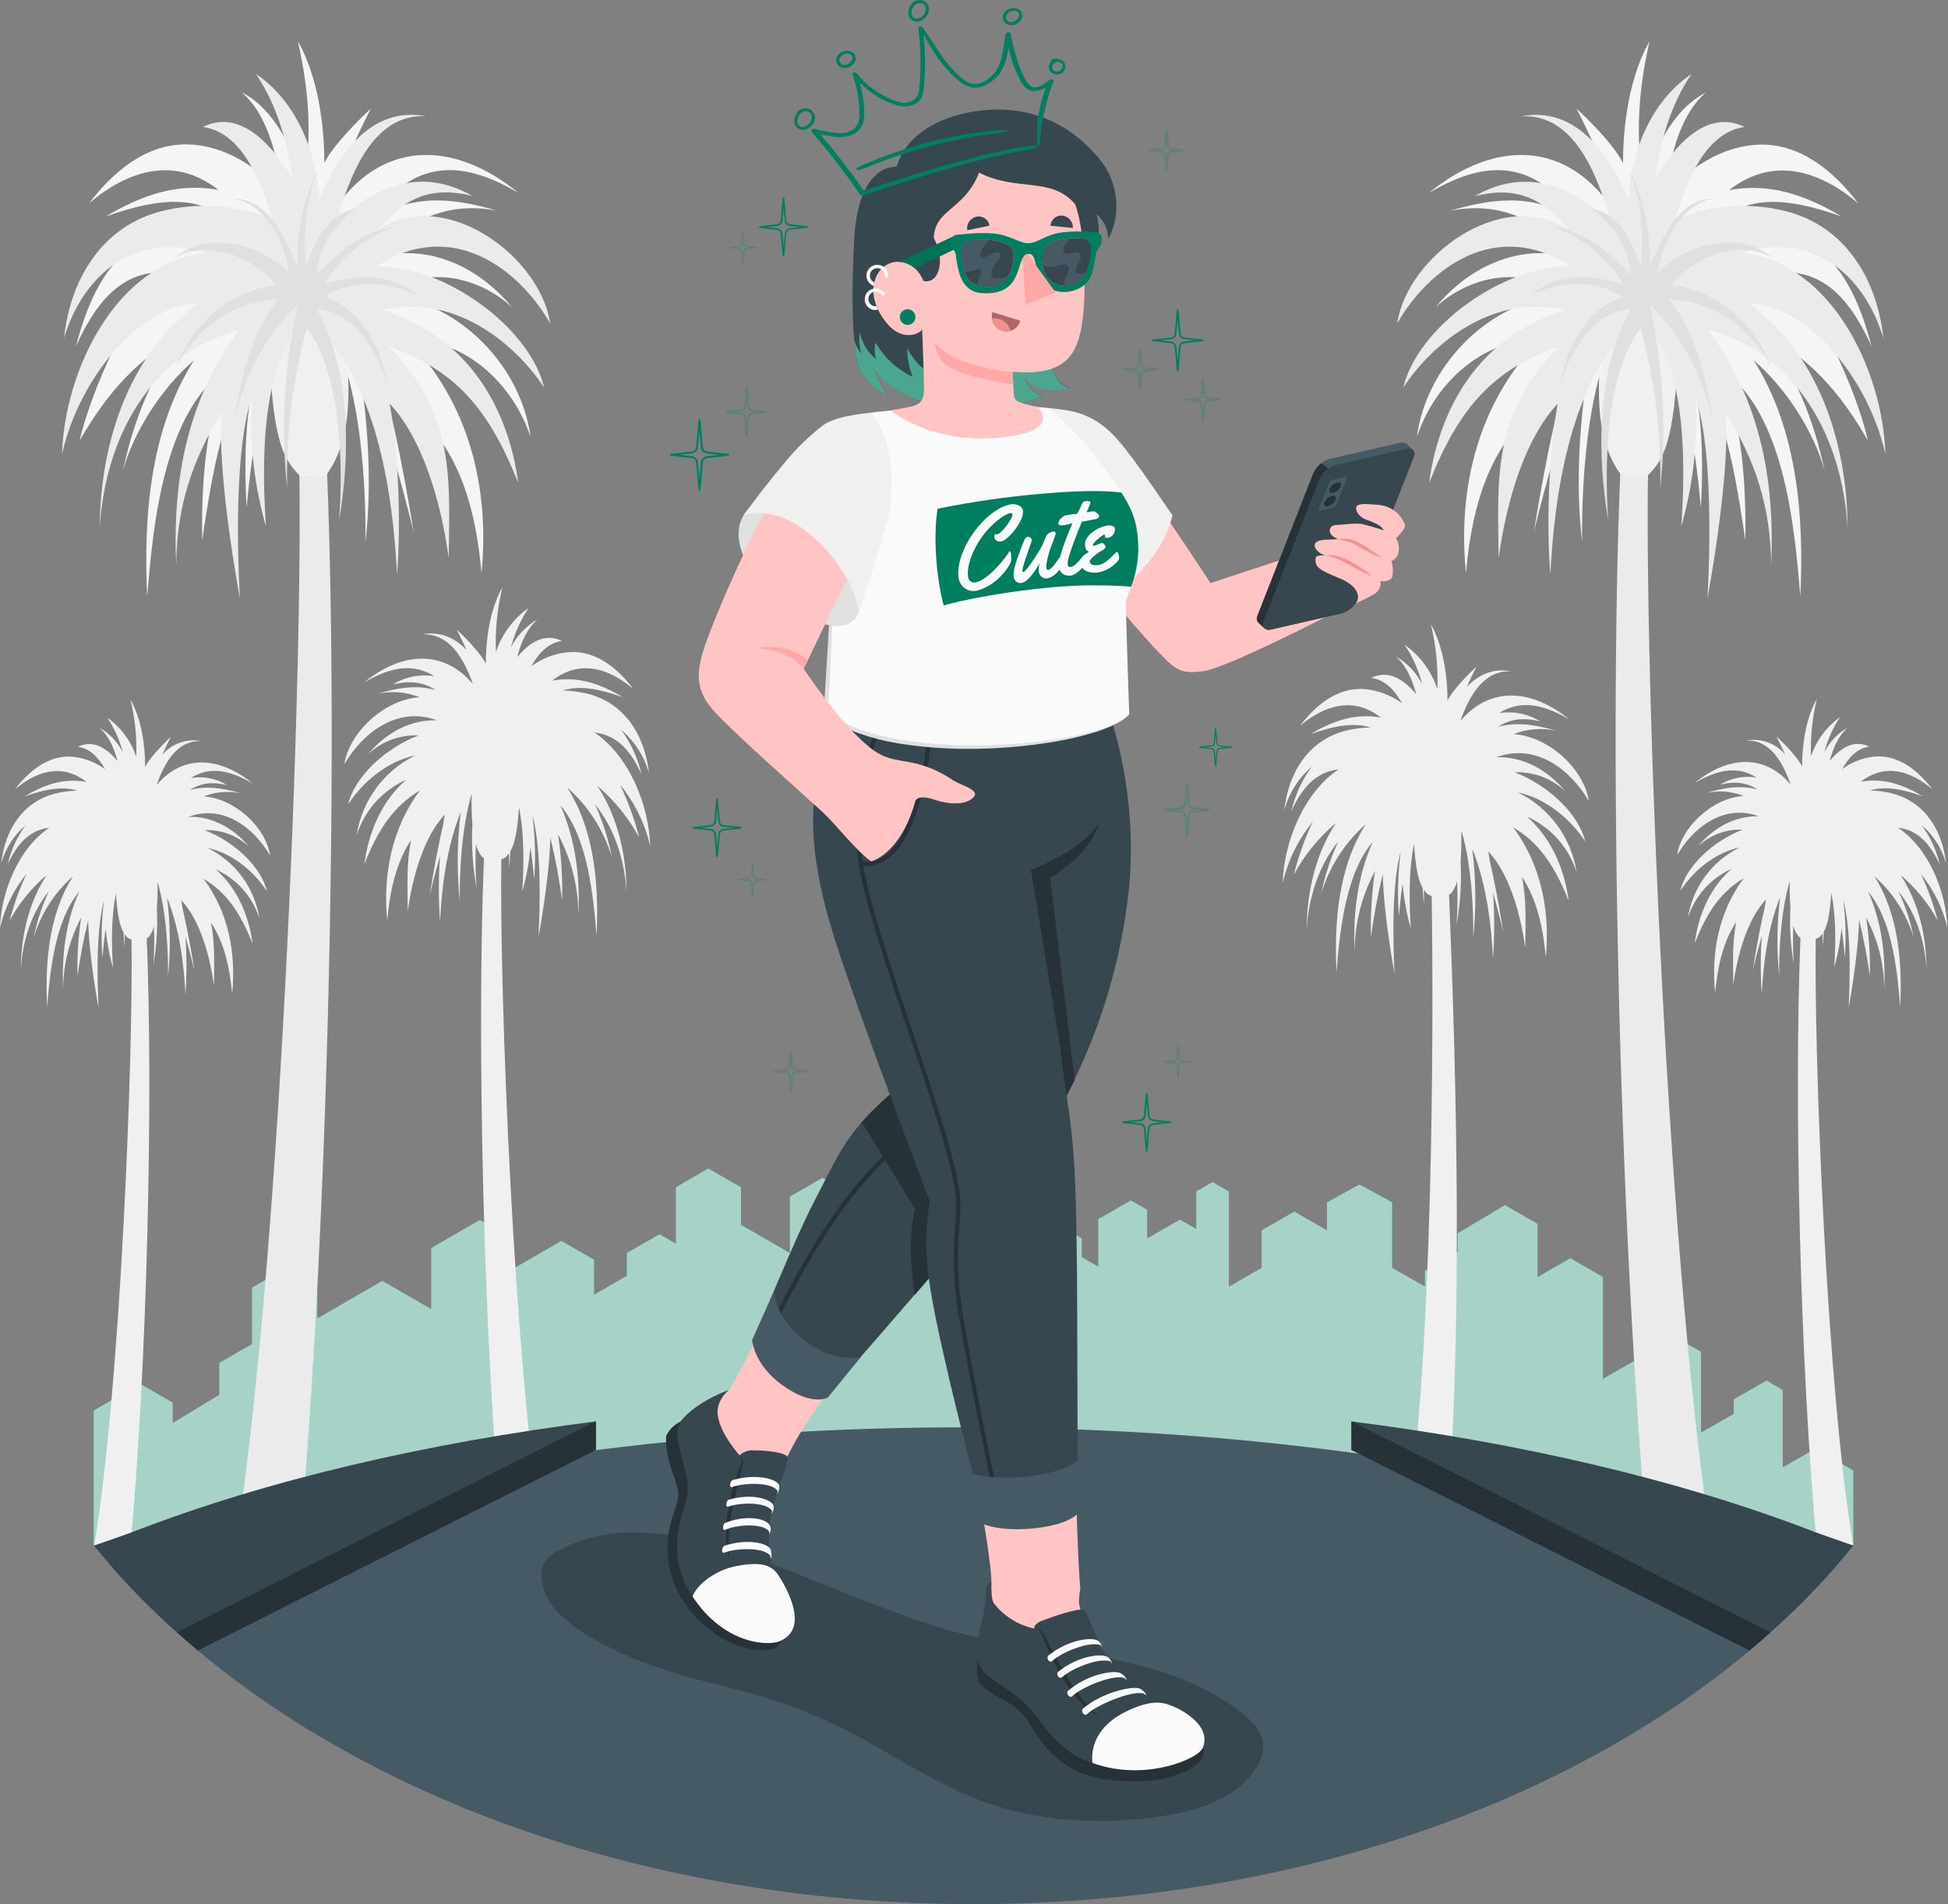 <svg width="179" height="175" viewBox="0 0 179 175" fill="none" xmlns="http://www.w3.org/2000/svg">
<rect x="0" y="0" width="179" height="175" fill="#808080" stroke="none"/>
<path d="M166.823 133.131L163.819 134.854V127.742L162.317 126.879L159.313 128.606V129.939L156.309 131.662V124.243L153.305 122.515L150.301 124.243V124.994L147.297 126.717V117.36L144.293 115.636L141.289 117.36V112.478L138.285 110.751L133.933 113.353V115.077L130.929 116.804V118.235L127.925 116.511V110.503C127.925 110.503 124.992 108.866 124.921 108.866C124.85 108.866 121.936 110.503 121.936 110.503V113.071L118.932 111.344L115.928 113.071V116.522L112.924 118.246V109.497L111.422 108.633L109.92 109.497V112.948L108.418 112.084L105.414 113.811V111.183L103.912 110.319L100.908 112.046V116.398L99.406 115.535V113.811L96.402 112.084L93.398 113.811V112.084L89.095 109.474L86.091 111.198V107.747L83.087 106.023L80.082 107.747V112.546L78.581 113.409V109.974L75.576 108.25L72.573 109.974V115.152L68.089 112.564V109.114L65.085 107.386L62.1 109.114V114.288L60.598 113.428L57.594 115.152V117.258L54.59 118.982V115.768L51.586 114.044L47.102 116.631V113.841L44.098 112.114L39.615 114.701V120.304L35.131 117.716L29.157 121.167V118.343L26.153 116.616L23.149 118.343V123.529L20.145 125.253V128.189L15.872 130.776V128.899L12.868 127.171L8.606 129.635V142.026H170.308V135.151L166.823 133.131Z" fill="#007F60"/>
<path opacity="0.65" d="M166.823 133.131L163.819 134.854V127.742L162.317 126.879L159.313 128.606V129.939L156.309 131.662V124.243L153.305 122.515L150.301 124.243V124.994L147.297 126.717V117.36L144.293 115.636L141.289 117.36V112.478L138.285 110.751L133.933 113.353V115.077L130.929 116.804V118.235L127.925 116.511V110.503C127.925 110.503 124.992 108.866 124.921 108.866C124.85 108.866 121.936 110.503 121.936 110.503V113.071L118.932 111.344L115.928 113.071V116.522L112.924 118.246V109.497L111.422 108.633L109.92 109.497V112.948L108.418 112.084L105.414 113.811V111.183L103.912 110.319L100.908 112.046V116.398L99.406 115.535V113.811L96.402 112.084L93.398 113.811V112.084L89.095 109.474L86.091 111.198V107.747L83.087 106.023L80.082 107.747V112.546L78.581 113.409V109.974L75.576 108.25L72.573 109.974V115.152L68.089 112.564V109.114L65.085 107.386L62.1 109.114V114.288L60.598 113.428L57.594 115.152V117.258L54.59 118.982V115.768L51.586 114.044L47.102 116.631V113.841L44.098 112.114L39.615 114.701V120.304L35.131 117.716L29.157 121.167V118.343L26.153 116.616L23.149 118.343V123.529L20.145 125.253V128.189L15.872 130.776V128.899L12.868 127.171L8.606 129.635V142.026H170.308V135.151L166.823 133.131Z" fill="white"/>
<path d="M157.256 141.892C152.931 113.73 150.948 57.145 151.492 41.074L148.984 41.179C147.775 66.976 148.687 111.105 151.387 141.892H157.256Z" fill="#EBEBEB"/>
<path d="M147.298 29.156C147.103 33.426 145.976 39.509 148.89 43.557C149.265 43.797 150.94 43.872 151.44 43.673C152.893 42.171 154.121 40.523 154.26 29.235C154.26 29.235 153.343 28.109 150.794 28.007C148.244 27.906 147.298 29.156 147.298 29.156Z" fill="#F0F0F0"/>
<path d="M141.466 31.236C135.759 37.105 133.93 44.972 134.707 52.658C135.083 48.438 136.01 43.729 138.661 40.207C140.025 38.401 141.598 36.102 143.825 35.197C142.375 39.677 140.952 48.877 140.952 48.877C140.952 48.877 143.581 37.796 146.074 32.682C145.191 38.314 144.715 44.164 145.379 49.823C145.297 44.217 145.871 31.664 150.685 27.545C154.583 31.953 155.784 40.969 156.291 46.665C156.569 41.641 156.415 36.865 154.876 32.039C158.522 36.921 159.49 43.838 160.38 49.666C160.448 44.408 160.095 38.776 158.079 33.857C163.974 37.83 164.909 48.468 165.431 54.829C165.78 47.484 165.179 39.489 161.139 33.11C164.023 35.569 166.681 39.625 167.669 43.293C166.696 38.69 164.913 33.906 161.725 30.354C166.276 32.941 169.013 35.915 171.642 40.492C170.609 35.862 166.813 27.575 163.918 25.036C167.909 24.924 170.264 28.014 171.98 31.848C171.007 28.119 169.28 23.482 165.183 21.856C162.787 20.91 160.302 20.831 157.703 20.786C160.606 17.312 165.611 18.623 169.227 19.9C166.009 17.977 162.693 16.772 158.89 17.47C162.938 14.308 167.203 15.69 170.755 18.691C168.559 15.795 165.457 13.163 161.627 13.294C158.218 13.415 155.056 15.476 152.945 18.09C153.449 14.872 154.132 10.782 156.746 8.507C153.659 10.091 152.01 13.82 151.015 16.974C150.264 12.412 150.55 8.289 151.575 3.791C149.761 6.982 149.134 11.372 149.138 14.988C148.154 12.99 144.868 9.975 144.865 9.979C144.861 9.983 148.244 16.396 148.462 19.618C144.076 12.773 137.306 12.825 131.29 17.74C137.043 14.338 141.282 14.932 145.184 20.478C141.361 17.782 137.531 18.097 133.232 19.378C138.215 18.39 141.62 20.545 145.098 23.846C140.058 22.164 135.169 24.285 131.902 28.243C134.906 25.487 139.626 24.285 143.719 26.989C136.36 27.823 131.005 33.943 130.201 40.15C131.835 35.171 136.318 31.119 141.466 31.236Z" fill="#F5F5F5"/>
<path d="M150.524 29.31C144.335 34.66 142.833 45.291 142.462 52.812C142.086 48.242 142.311 41.615 143.134 37.105C140.164 40.259 138.436 45.956 137.708 51.303C137.64 44.056 137.051 38.089 143.243 31.822C137.208 33.988 134.088 37.409 131.328 44.371C132.004 39.114 134.824 31.228 143.847 28.51C137.55 26.948 131.831 31.221 128.947 35.622C130.194 30.233 137.922 24.39 144.343 24.492C137.509 19.986 131.309 24.627 128.392 29.715C129.267 23.651 137.896 17.125 144.136 21.079C141.703 18.139 139.255 17.106 135.53 18.015C140.246 15.348 144.343 17.035 148.049 20.474C146.923 16.591 144.872 10.396 139.769 10.688C144.91 9.723 147.88 14.256 149.649 18.349C149.818 14.012 151.714 9.295 155.428 6.806C153.513 9.615 152.533 13.047 152.108 16.385C153.682 13.734 156.671 9.885 160.317 11.672C156.562 12.153 154.804 17.136 153.933 20.17C157.163 18.817 160.746 18.554 164.139 19.419C169.453 20.786 172.457 25.487 173.061 31.078C171.232 25.033 166.366 21.274 160.039 23.219C168.217 24.139 173.001 33.943 173.245 41.731C171.582 34.349 165.698 27.883 160.696 27.883C167.241 32.606 169.742 40.946 169.776 48.535C169.31 40.342 165.157 32.475 156.952 30.305C161.736 36.763 163.099 44.037 162.754 51.941C162.694 46.568 161.346 42.452 158.563 37.879C159.055 43.567 156.892 55.013 156.892 55.013C156.892 55.013 157.733 42.268 155.803 36.516C156.04 40.515 155.596 44.526 154.489 48.377C154.808 43.924 155.292 32.648 150.524 29.31Z" fill="#EBEBEB"/>
<path d="M149.844 28.436C146.69 33.918 146.742 41.954 147.786 47.856C147.429 42.851 147.523 34.462 150.749 30.144C152.059 34.953 152.667 39.926 152.555 44.909C153.156 39.261 152.825 33.552 151.575 28.011C154.628 30.809 156.832 35.266 157.493 39.314C156.888 35.251 156.024 30.745 153.325 27.489C157.587 27.669 160.977 30.193 162.829 33.899C161.21 29.738 158.097 26.817 153.542 26.186C155.593 23.663 159.851 21.868 162.93 23.727C159.866 21.068 155.022 22.461 152.375 24.996C152.713 22.367 154.522 18.71 157.474 18.237C154.177 18.278 152.675 22.018 151.564 24.515C151.735 21.409 151.088 18.311 149.686 15.533C150.813 18.259 151.083 21.598 150.794 24.5C150.005 22.341 148.86 19.562 146.231 19.198C147.239 19.885 148.086 20.781 148.714 21.826C149.342 22.871 149.736 24.04 149.87 25.251C147.707 23.051 145.533 21.173 142.36 20.768C145.045 21.481 147.752 23.761 149.175 26.111C146.149 25.236 143.141 24.985 140.588 27.189C142.931 25.852 146.772 25.661 149.055 27.268C145.495 28.691 143.836 32.127 143.295 35.731C143.918 32.851 146.367 28.492 149.844 28.436Z" fill="#E0E0E0"/>
<path d="M178.047 84.597C177.672 83.12 177.153 81.683 176.496 80.308C177.684 81.757 178.52 83.459 178.941 85.284C178.84 81.949 177.229 77.95 174.409 76.077C176.237 76.272 177.383 77.579 178.235 79.456C177.942 78.147 177.376 76.913 176.575 75.836C177.668 76.761 178.454 77.996 178.828 79.377C178.494 76.276 176.827 73.681 173.89 72.926C173.22 72.754 172.532 72.662 171.84 72.652C173.368 72.149 175.238 72.675 176.699 73.193C174.919 72.126 173.083 71.462 170.98 71.849C173.233 70.099 175.58 70.861 177.544 72.521C176.331 70.921 174.615 69.464 172.497 69.517C171.335 69.583 170.217 69.987 169.279 70.677C169.854 69.641 170.654 68.766 171.776 68.623C170.316 67.906 169.046 68.822 168.126 69.941C168.434 68.769 168.919 67.632 169.794 66.869C168.872 67.394 168.124 68.177 167.642 69.122C167.937 67.983 168.419 66.9 169.069 65.919C167.826 66.804 166.896 68.061 166.414 69.509C166.347 67.741 166.525 65.972 166.944 64.252C165.937 66.017 165.592 68.443 165.596 70.444C165.051 69.34 163.23 67.673 163.23 67.673C163.23 67.673 163.605 68.386 164.03 69.329C163.591 68.817 163.025 68.431 162.388 68.209C161.752 67.988 161.068 67.939 160.406 68.067C162.659 67.936 163.85 70.117 164.537 72.096C162.126 69.246 158.743 69.487 155.709 71.969C157.962 70.643 159.772 70.414 161.405 71.462C160.249 71.267 159.061 71.499 158.063 72.115C159.449 71.773 160.523 71.927 161.488 72.562C159.986 72.145 158.45 72.378 156.786 72.874C157.933 72.622 159.128 72.721 160.218 73.155C157.346 73.328 154.481 76.035 154.113 78.593C155.54 76.11 158.378 73.816 161.623 75.029C159.471 74.95 157.474 76.047 156.039 77.778C156.584 77.262 157.226 76.862 157.929 76.6C158.631 76.338 159.379 76.22 160.128 76.253C157.417 77.29 154.92 79.633 154.409 81.859C155.558 80.098 157.537 78.375 159.865 77.883C158.608 78.5 157.517 79.411 156.687 80.539C155.857 81.668 155.311 82.98 155.097 84.364C155.411 83.374 155.93 82.461 156.62 81.684C157.311 80.908 158.157 80.286 159.103 79.858C156.85 81.841 155.99 84.623 155.724 86.692C156.892 83.737 158.183 81.938 160.23 80.718C157.943 83.778 157.226 87.563 157.601 91.277C157.8 89.076 158.266 86.636 159.546 84.732C159.171 86.553 159.25 88.442 159.268 90.526C159.674 87.567 160.628 84.416 162.272 82.67C162.227 82.926 162.182 83.196 162.145 83.474C161.544 86.027 161.056 89.182 161.056 89.182C161.056 89.182 161.39 87.777 161.889 86.005C161.763 87.787 161.763 89.577 161.889 91.359C162.021 88.693 162.411 85.321 163.575 82.464C163.272 84.867 163.244 87.297 163.493 89.707C163.463 87.653 163.594 83.921 164.458 80.969C164.436 81.796 164.456 82.623 164.518 83.448C164.427 85.178 164.534 86.912 164.837 88.618C164.751 87.442 164.735 86.263 164.788 85.085C164.878 85.44 165.04 85.772 165.265 86.061C165.32 86.107 165.38 86.145 165.445 86.174C164.841 100.999 165.408 125.455 166.947 142.052L170.278 141.981C167.856 127.607 166.681 97.022 166.846 86.287C167.002 86.252 167.146 86.174 167.259 86.061C167.334 85.979 167.404 85.892 167.469 85.802C167.469 86.2 167.469 86.598 167.469 86.989C167.518 86.546 167.556 86.088 167.582 85.622C167.89 85.1 168.134 84.236 168.277 82.055C168.776 84.51 168.652 87.409 168.54 88.915C168.884 87.727 169.11 86.508 169.215 85.276C169.354 86.241 169.448 87.154 169.52 87.957C169.643 86.215 169.597 84.464 169.381 82.731C170.297 86.061 169.858 92.584 169.869 92.587C169.88 92.591 170.762 87.845 170.826 84.525C171.249 86.23 171.58 87.956 171.818 89.696C171.863 87.903 171.75 86.11 171.48 84.338C172.571 86.372 173.141 88.645 173.139 90.954C173.278 87.758 172.91 84.751 171.671 81.968C173.924 84.623 174.36 89.478 174.611 92.554C174.803 88.487 174.472 84.064 172.234 80.538C173.939 82.043 175.191 83.993 175.851 86.17C175.556 84.709 175.091 83.287 174.465 81.934C176.031 83.865 176.872 86.44 177.022 89.069C177.022 86.114 176.32 82.956 174.649 80.432C176.033 81.595 177.186 83.007 178.047 84.597V84.597Z" fill="#F0F0F0"/>
<path d="M118.895 80.373C119.311 78.699 119.895 77.071 120.637 75.514C119.292 77.153 118.344 79.081 117.866 81.146C117.982 77.369 119.807 72.837 122.999 70.715C120.926 70.937 119.62 72.401 118.666 74.56C118.996 73.078 119.636 71.681 120.543 70.463C119.31 71.514 118.426 72.916 118.009 74.481C118.384 70.963 120.28 68.03 123.604 67.17C124.364 66.979 125.144 66.876 125.928 66.862C124.193 66.295 122.075 66.889 120.419 67.475C122.436 66.269 124.516 65.514 126.897 65.95C124.362 63.971 121.689 64.823 119.462 66.701C120.84 64.883 122.781 63.235 125.181 63.321C126.498 63.393 127.765 63.849 128.827 64.632C128.173 63.457 127.269 62.469 125.999 62.304C127.652 61.493 129.09 62.533 130.13 63.806C129.784 62.477 129.236 61.177 128.252 60.325C129.299 60.922 130.146 61.814 130.689 62.89C130.356 61.599 129.811 60.373 129.075 59.262C130.483 60.264 131.535 61.688 132.079 63.329C132.155 61.326 131.954 59.322 131.482 57.373C132.608 59.375 133.014 62.124 133.01 64.388C133.626 63.137 135.687 61.249 135.687 61.252C135.687 61.256 135.263 62.056 134.779 63.13C135.819 62.045 137.155 61.373 138.883 61.699C136.318 61.553 134.985 64.024 134.193 66.262C136.926 63.036 140.756 63.31 144.192 66.119C141.658 64.617 139.592 64.362 137.741 65.544C139.052 65.328 140.397 65.595 141.526 66.295C139.957 65.92 138.744 66.081 137.647 66.802C139.345 66.333 141.087 66.596 142.972 67.155C141.674 66.872 140.32 66.983 139.086 67.475C142.337 67.67 145.582 70.734 145.998 73.633C144.384 70.82 141.17 68.225 137.49 69.596C139.93 69.506 142.191 70.749 143.813 72.709C143.197 72.125 142.47 71.671 141.676 71.375C140.881 71.078 140.034 70.944 139.187 70.982C142.255 72.157 145.079 74.823 145.661 77.331C144.358 75.338 142.116 73.385 139.484 72.825C140.907 73.525 142.141 74.557 143.081 75.835C144.02 77.113 144.637 78.599 144.879 80.166C144.522 79.041 143.931 78.003 143.145 77.122C142.358 76.24 141.395 75.535 140.317 75.052C142.867 77.305 143.843 80.452 144.144 82.795C142.818 79.445 141.354 77.41 139.04 76.036C141.631 79.505 142.45 83.79 142.044 87.992C141.819 85.502 141.293 82.735 139.844 80.583C140.287 82.645 140.178 84.785 140.156 87.143C139.701 83.794 138.62 80.223 136.757 78.248C136.81 78.537 136.855 78.845 136.9 79.156C137.58 82.048 138.132 85.622 138.132 85.622C138.132 85.622 137.756 84.034 137.193 82.025C137.335 84.044 137.335 86.07 137.193 88.09C137.043 85.085 136.603 81.248 135.285 78.011C135.627 80.734 135.657 83.486 135.376 86.216C135.409 83.891 135.263 79.663 134.287 76.321C134.287 77.271 134.287 78.244 134.215 79.13C134.314 81.089 134.188 83.053 133.84 84.984C133.937 83.652 133.954 82.315 133.892 80.981C133.794 81.384 133.611 81.762 133.355 82.089C133.293 82.14 133.225 82.183 133.153 82.217C133.832 99.005 134.508 123.304 132.758 142.101L128.985 142.023C131.726 125.741 131.744 94.499 131.557 82.344C131.379 82.307 131.216 82.218 131.087 82.089C131.004 81.994 130.925 81.895 130.851 81.792C130.851 82.247 130.851 82.697 130.851 83.137C130.794 82.637 130.753 82.119 130.723 81.593C130.37 81 130.096 80.02 129.935 77.553C129.368 80.332 129.525 83.617 129.638 85.322C129.251 83.974 128.999 82.59 128.887 81.192C128.729 82.284 128.62 83.324 128.541 84.229C128.401 82.256 128.454 80.274 128.699 78.311C127.659 82.066 128.158 89.468 128.147 89.471C128.136 89.475 127.133 84.098 127.062 80.343C126.599 82.245 126.236 84.17 125.977 86.111C125.923 84.081 126.049 82.05 126.352 80.043C125.113 82.351 124.468 84.932 124.475 87.552C124.317 83.933 124.734 80.527 126.138 77.376C123.574 80.38 123.093 85.889 122.808 89.362C122.59 84.759 122.965 79.75 125.496 75.751C123.566 77.458 122.149 79.668 121.403 82.134C121.739 80.48 122.266 78.871 122.973 77.339C121.197 79.524 120.247 82.438 120.074 85.423C120.074 82.074 120.87 78.495 122.762 75.638C121.187 76.959 119.874 78.565 118.895 80.373Z" fill="#F0F0F0"/>
<path d="M21.685 141.89H27.554C30.253 111.099 31.166 66.974 29.957 41.177L27.448 41.072C27.993 57.155 26.01 113.728 21.685 141.89Z" fill="#EBEBEB"/>
<path d="M31.643 29.154C31.838 33.423 32.965 39.506 30.051 43.554C29.675 43.794 28.001 43.869 27.501 43.67C26.048 42.168 24.82 40.52 24.681 29.232C24.681 29.232 25.597 28.106 28.147 28.005C30.697 27.903 31.643 29.154 31.643 29.154Z" fill="#F0F0F0"/>
<path d="M48.747 40.149C47.936 33.942 42.581 27.821 35.229 26.987C39.322 24.284 44.06 25.485 47.053 28.242C43.779 24.284 38.89 22.162 33.847 23.845C37.324 20.544 40.73 18.389 45.713 19.376C41.413 18.096 37.583 17.78 33.761 20.476C37.666 14.93 41.905 14.337 47.654 17.739C41.646 12.823 34.887 12.771 30.482 19.616C30.685 16.395 34.08 9.977 34.08 9.977C34.08 9.977 30.787 12.989 29.803 14.971C29.803 11.355 29.179 6.966 27.366 3.774C28.391 8.28 28.688 12.411 27.925 16.958C26.93 13.804 25.297 10.071 22.21 8.487C24.839 10.762 25.507 14.851 26.01 18.069C23.9 15.441 20.753 13.394 17.329 13.274C13.498 13.143 10.397 15.775 8.2 18.67C11.752 15.666 16.018 14.288 20.066 17.45C16.247 16.766 12.947 17.975 9.728 19.894C13.345 18.617 18.365 17.307 21.256 20.78C18.673 20.826 16.168 20.904 13.773 21.851C9.676 23.477 7.949 28.114 6.976 31.843C8.692 28.009 11.046 24.918 15.038 25.031C12.143 27.57 8.362 35.857 7.314 40.505C9.943 35.932 12.68 32.958 17.231 30.367C14.043 33.93 12.259 38.703 11.287 43.307C12.274 39.638 14.933 35.583 17.817 33.123C13.776 39.507 13.176 47.497 13.525 54.842C14.047 48.481 14.982 37.843 20.877 33.87C18.876 38.774 18.5 44.418 18.575 49.664C19.465 43.836 20.453 36.897 24.08 32.038C22.541 36.863 22.387 41.639 22.665 46.682C23.171 40.986 24.373 31.97 28.271 27.562C33.085 31.692 33.659 44.234 33.577 49.84C34.241 44.182 33.764 38.312 32.882 32.699C35.375 37.813 38.004 48.894 38.004 48.894C38.004 48.894 36.581 39.694 35.131 35.215C37.358 36.12 38.931 38.418 40.294 40.224C42.945 43.746 43.865 48.455 44.248 52.675C44.999 44.989 43.182 37.122 37.489 31.253C42.622 31.118 47.106 35.17 48.747 40.149Z" fill="#F5F5F5"/>
<path d="M28.418 29.307C34.606 34.658 36.108 45.289 36.48 52.81C36.855 48.24 36.63 41.613 35.807 37.103C38.778 40.257 40.505 45.953 41.233 51.3C41.301 44.053 41.891 38.087 35.699 31.82C41.733 33.986 44.853 37.407 47.613 44.369C46.937 39.112 44.117 31.226 35.094 28.508C41.391 26.945 47.11 31.219 49.994 35.62C48.747 30.231 41.019 24.388 34.598 24.49C41.432 19.984 47.632 24.625 50.55 29.713C49.667 23.649 41.031 17.122 34.79 21.065C37.223 18.125 39.671 17.092 43.396 18.001C38.695 15.346 34.598 17.032 30.892 20.472C32.019 16.589 34.069 10.393 39.153 10.686C34.039 9.714 31.069 14.254 29.3 18.35C29.131 14.013 27.235 9.297 23.521 6.807C25.436 9.616 26.416 13.048 26.84 16.386C25.26 13.732 22.278 9.883 18.632 11.67C22.387 12.151 24.144 17.134 25.016 20.168C21.785 18.815 18.203 18.552 14.809 19.417C9.489 20.784 6.485 25.485 5.88 31.076C7.709 25.03 12.575 21.272 18.902 23.232C10.724 24.152 5.94 33.956 5.696 41.744C7.36 34.347 13.244 27.881 18.245 27.881C11.7 32.604 9.199 40.944 9.166 48.533C9.631 40.34 13.784 32.473 21.989 30.302C17.205 36.75 15.842 44.038 16.188 51.943C16.248 46.565 17.596 42.45 20.378 37.876C19.886 43.565 22.049 55.01 22.049 55.01C22.049 55.01 21.208 42.266 23.138 36.513C22.896 40.517 23.336 44.534 24.441 48.39C24.133 43.922 23.649 32.646 28.418 29.307Z" fill="#EBEBEB"/>
<path d="M29.097 28.434C32.251 33.916 32.199 41.952 31.155 47.855C31.53 42.849 31.418 34.461 28.192 30.142C26.882 34.951 26.273 39.924 26.386 44.907C25.784 39.259 26.115 33.55 27.366 28.009C24.313 30.807 22.109 35.264 21.448 39.312C22.041 35.249 22.905 30.743 25.605 27.503C21.343 27.683 17.952 30.206 16.101 33.912C17.723 29.752 20.832 26.83 25.387 26.2C23.337 23.676 19.079 21.881 15.999 23.74C19.064 21.081 23.908 22.475 26.555 25.009C26.217 22.381 24.407 18.723 21.456 18.25C24.752 18.292 26.254 22.032 27.366 24.529C27.194 21.422 27.842 18.325 29.243 15.547C28.117 18.273 27.847 21.611 28.117 24.514C28.905 22.355 30.051 19.576 32.679 19.212C31.672 19.898 30.825 20.794 30.197 21.839C29.569 22.884 29.174 24.053 29.041 25.265C31.203 23.064 33.378 21.187 36.551 20.781C33.896 21.48 31.189 23.759 29.784 26.11C32.811 25.235 35.818 24.983 38.372 27.187C36.029 25.85 32.187 25.659 29.904 27.266C33.464 28.689 35.124 32.125 35.664 35.73C35.022 32.85 32.574 28.49 29.097 28.434Z" fill="#E0E0E0"/>
<path d="M0.894 84.597C1.268 83.12 1.788 81.683 2.445 80.308C1.257 81.756 0.421 83.459 0 85.284C0.101 81.949 1.712 77.95 4.532 76.076C2.704 76.272 1.558 77.578 0.706 79.456C0.998 78.153 1.559 76.924 2.354 75.851C1.261 76.775 0.476 78.01 0.101 79.392C0.436 76.29 2.103 73.696 5.039 72.941C5.709 72.769 6.398 72.677 7.089 72.667C5.561 72.164 3.71 72.689 2.23 73.208C4.01 72.141 5.847 71.477 7.949 71.863C5.696 70.114 3.349 70.876 1.386 72.535C2.598 70.936 4.314 69.479 6.432 69.531C7.595 69.598 8.713 70.001 9.65 70.692C9.076 69.655 8.276 68.78 7.153 68.638C8.614 67.921 9.883 68.837 10.803 69.956C10.495 68.784 10.011 67.646 9.136 66.884C10.058 67.409 10.806 68.192 11.288 69.137C10.991 68.008 10.51 66.936 9.864 65.964C11.108 66.849 12.038 68.106 12.519 69.554C12.587 67.786 12.409 66.016 11.99 64.297C12.996 66.062 13.341 68.487 13.338 70.489C13.882 69.385 15.703 67.718 15.703 67.718C15.703 67.718 15.328 68.431 14.904 69.374C15.342 68.862 15.909 68.476 16.545 68.254C17.182 68.033 17.866 67.984 18.527 68.112C16.274 67.981 15.084 70.162 14.397 72.141C16.807 69.291 20.191 69.531 23.225 72.013C20.972 70.688 19.162 70.459 17.528 71.507C18.685 71.312 19.872 71.544 20.87 72.16C19.485 71.818 18.411 71.972 17.446 72.607C18.948 72.19 20.484 72.423 22.147 72.918C21.001 72.667 19.805 72.765 18.715 73.2C21.587 73.373 24.453 76.08 24.821 78.637C23.394 76.155 20.555 73.861 17.311 75.074C19.462 74.995 21.441 76.091 22.894 77.823C22.35 77.307 21.707 76.907 21.005 76.645C20.302 76.383 19.554 76.265 18.805 76.298C21.516 77.334 24.013 79.677 24.524 81.904C23.375 80.143 21.396 78.419 19.068 77.928C20.326 78.544 21.416 79.456 22.246 80.584C23.076 81.712 23.622 83.024 23.837 84.409C23.523 83.419 23.003 82.506 22.313 81.729C21.623 80.953 20.777 80.331 19.83 79.903C22.083 81.885 22.943 84.668 23.21 86.737C22.042 83.782 20.75 81.983 18.704 80.763C20.991 83.823 21.708 87.608 21.332 91.322C21.129 89.133 20.664 86.692 19.383 84.788C19.759 86.609 19.68 88.498 19.661 90.582C19.256 87.623 18.302 84.473 16.657 82.727C16.702 82.982 16.744 83.252 16.785 83.53C17.386 86.084 17.874 89.238 17.874 89.238C17.874 89.238 17.54 87.833 17.04 86.061C17.167 87.844 17.167 89.633 17.04 91.416C16.909 88.75 16.518 85.378 15.354 82.52C15.658 84.923 15.685 87.354 15.437 89.763C15.467 87.709 15.335 83.977 14.472 81.025C14.494 81.852 14.474 82.679 14.412 83.504C14.502 85.234 14.395 86.969 14.092 88.674C14.179 87.499 14.195 86.319 14.141 85.141C14.052 85.496 13.89 85.829 13.665 86.117C13.61 86.163 13.549 86.201 13.484 86.23C14.089 101.055 13.522 125.511 11.982 142.108L8.652 142.037C11.073 127.663 12.249 97.078 12.084 86.343C11.927 86.308 11.784 86.23 11.671 86.117C11.595 86.035 11.525 85.949 11.46 85.858C11.46 86.256 11.46 86.654 11.46 87.045C11.412 86.602 11.374 86.144 11.348 85.678C11.04 85.156 10.796 84.292 10.653 82.111C10.153 84.567 10.277 87.465 10.39 88.971C10.046 87.783 9.819 86.565 9.714 85.332C9.575 86.297 9.478 87.21 9.41 88.014C9.287 86.271 9.333 84.52 9.549 82.787C8.633 86.117 9.072 92.64 9.061 92.644C9.05 92.647 8.167 87.901 8.103 84.582C7.686 86.268 7.359 87.975 7.123 89.696C7.077 87.903 7.191 86.11 7.461 84.337C6.37 86.372 5.8 88.645 5.801 90.954C5.663 87.758 6.031 84.751 7.27 81.968C5.017 84.623 4.581 89.478 4.33 92.553C4.138 88.487 4.468 84.063 6.706 80.537C5.002 82.043 3.75 83.993 3.09 86.17C3.385 84.709 3.85 83.287 4.476 81.934C2.91 83.864 2.069 86.44 1.919 89.069C1.919 86.114 2.621 82.956 4.292 80.432C2.908 81.594 1.755 83.007 0.894 84.597V84.597Z" fill="#F0F0F0"/>
<path d="M58.732 76.978C58.31 75.304 57.721 73.677 56.974 72.12C58.32 73.758 59.268 75.686 59.746 77.752C59.629 73.975 57.804 69.446 54.609 67.321C56.682 67.542 57.988 69.007 58.946 71.169C58.616 69.686 57.976 68.288 57.068 67.069C58.311 68.115 59.207 69.513 59.637 71.079C59.261 67.565 57.384 64.628 54.038 63.772C53.279 63.578 52.501 63.474 51.718 63.46C53.449 62.893 55.57 63.487 57.222 64.073C55.206 62.867 53.129 62.112 50.745 62.552C53.28 60.569 55.957 61.425 58.18 63.303C56.806 61.489 54.86 59.841 52.461 59.923C51.145 59.997 49.879 60.453 48.819 61.237C49.468 60.062 50.377 59.071 51.646 58.909C49.994 58.098 48.556 59.135 47.516 60.411C47.865 59.086 48.413 57.783 49.393 56.931C48.347 57.53 47.499 58.421 46.952 59.495C47.287 58.206 47.834 56.981 48.571 55.872C47.162 56.871 46.109 58.295 45.567 59.934C45.49 57.931 45.691 55.927 46.164 53.979C45.037 55.98 44.636 58.729 44.639 60.997C44.02 59.743 41.962 57.858 41.962 57.858C41.962 57.858 42.386 58.661 42.867 59.736C41.827 58.65 40.49 57.982 38.763 58.305C41.327 58.158 42.664 60.629 43.453 62.867C40.723 59.642 36.893 59.916 33.457 62.724C35.988 61.222 38.053 60.967 39.908 62.15C38.596 61.935 37.25 62.202 36.119 62.901C37.693 62.525 38.905 62.687 39.998 63.408C38.301 62.938 36.559 63.201 34.673 63.765C35.972 63.477 37.326 63.588 38.56 64.084C35.312 64.279 32.068 67.343 31.647 70.238C33.262 67.426 36.48 64.831 40.156 66.205C37.719 66.112 35.458 67.354 33.832 69.314C34.449 68.731 35.177 68.278 35.972 67.981C36.767 67.685 37.614 67.551 38.462 67.587C35.398 68.751 32.571 71.417 31.989 73.926C33.292 71.928 35.533 69.975 38.169 69.42C36.745 70.119 35.51 71.151 34.569 72.43C33.629 73.709 33.012 75.196 32.77 76.764C33.125 75.644 33.713 74.612 34.494 73.734C35.276 72.857 36.234 72.154 37.306 71.673C34.756 73.926 33.78 77.069 33.483 79.412C34.809 76.066 36.269 74.027 38.583 72.653C35.995 76.122 35.173 80.407 35.578 84.612C35.804 82.119 36.33 79.355 37.779 77.2C37.34 79.261 37.449 81.406 37.467 83.76C37.925 80.41 39.007 76.843 40.869 74.864C40.817 75.153 40.768 75.461 40.723 75.777C40.043 78.668 39.491 82.243 39.491 82.243C39.491 82.243 39.867 80.651 40.434 78.642C40.29 80.661 40.29 82.687 40.434 84.706C40.58 81.702 41.023 77.868 42.341 74.632C41.996 77.353 41.966 80.105 42.251 82.832C42.217 80.508 42.364 76.28 43.34 72.938C43.315 73.875 43.337 74.812 43.408 75.747C43.31 77.706 43.436 79.67 43.783 81.601C43.688 80.269 43.67 78.932 43.731 77.598C43.829 78.007 44.012 78.391 44.267 78.725C44.331 78.775 44.4 78.818 44.474 78.852C43.791 95.641 44.433 123.338 46.183 142.135L49.956 142.057C47.215 125.775 45.882 91.135 46.066 78.972C46.245 78.934 46.409 78.845 46.539 78.717C46.618 78.623 46.697 78.529 46.776 78.42C46.776 78.875 46.776 79.325 46.776 79.765C46.832 79.265 46.873 78.747 46.9 78.221C47.253 77.628 47.531 76.648 47.688 74.181C48.255 76.963 48.098 80.245 47.989 81.95C48.376 80.602 48.627 79.218 48.74 77.82C48.898 78.912 49.006 79.952 49.089 80.857C49.226 78.884 49.172 76.902 48.928 74.939C49.968 78.695 49.472 86.096 49.48 86.099C49.487 86.103 50.493 80.726 50.569 76.971C51.032 78.873 51.393 80.798 51.65 82.739C51.706 80.71 51.58 78.68 51.274 76.674C52.514 78.983 53.16 81.564 53.152 84.184C53.31 80.568 52.889 77.159 51.488 74.008C54.049 77.012 54.534 82.521 54.819 85.994C55.037 81.391 54.661 76.381 52.127 72.382C54.058 74.088 55.475 76.299 56.22 78.766C55.897 77.097 55.378 75.472 54.673 73.926C56.449 76.107 57.403 79.021 57.572 82.006C57.572 78.661 56.776 75.082 54.887 72.221C56.455 73.552 57.76 75.166 58.732 76.978Z" fill="#F0F0F0"/>
<path d="M168.077 144.663C166.761 146.128 165.361 147.553 163.879 148.94C163.266 149.516 162.64 150.082 162.002 150.638C145.044 165.485 118.846 175 89.47 175C60.801 175 35.173 165.935 18.177 151.696C17.517 151.148 16.878 150.589 16.247 150.022C14.181 148.184 12.229 146.221 10.401 144.145C10.99 143.905 11.591 143.664 12.2 143.432C22.608 139.403 34.617 136.365 47.433 134.326C49.841 133.94 52.278 133.591 54.744 133.278C79.069 130.18 105.669 130.518 129.498 134.288C132.237 134.721 134.933 135.199 137.587 135.723C147.459 137.668 156.719 140.229 164.972 143.435C166.043 143.836 167.079 144.245 168.077 144.663Z" fill="#455A64"/>
<path d="M54.759 130.626V133.255L18.185 151.685C17.524 151.136 16.886 150.577 16.255 150.01C14.186 148.175 12.231 146.217 10.401 144.144C9.787 143.454 9.198 142.755 8.632 142.049C10.055 141.55 11.636 141.017 12.196 140.795C24.568 136 39.198 132.617 54.755 130.638L54.759 130.626Z" fill="#37474F"/>
<path d="M54.758 130.626V133.255L18.185 151.685C17.524 151.136 16.886 150.577 16.255 150.01L47.44 134.303L54.755 130.626H54.758Z" fill="#263238"/>
<path d="M124.181 130.626V133.255L160.755 151.685C161.416 151.136 162.054 150.577 162.685 150.01C164.753 148.175 166.708 146.217 168.539 144.144C169.15 143.454 169.739 142.755 170.307 142.049C168.884 141.55 167.322 141.017 166.744 140.795C154.352 136 139.742 132.617 124.185 130.638L124.181 130.626Z" fill="#37474F"/>
<path d="M124.181 130.626V133.255L160.755 151.685C161.416 151.136 162.054 150.577 162.685 150.01L131.526 134.314L124.185 130.626H124.181Z" fill="#263238"/>
<path d="M67.072 155.115C70.907 156.034 74.619 157.411 78.126 159.216C82.062 161.243 85.742 163.808 89.872 165.4C95.246 167.465 101.19 167.788 106.878 166.902C110.1 166.403 113.544 165.333 115.346 162.618C115.845 161.94 116.099 161.112 116.067 160.271C115.951 159.051 114.986 158.097 114.013 157.35C108.82 153.377 102.05 152.239 95.553 151.477C89.057 150.714 85.066 149.318 78.491 146.742C75.678 145.638 72.892 144.429 70.068 143.407L70.001 143.381C68.6 142.815 67.169 142.323 65.716 141.909C63.346 141.279 60.912 140.922 58.461 140.846C56 140.775 53.561 141.329 51.372 142.457C50.796 142.723 50.312 143.153 49.979 143.693C49.753 144.18 49.682 144.725 49.776 145.255C49.959 146.334 50.46 147.334 51.214 148.127C51.965 148.915 52.82 149.596 53.756 150.151C57.77 152.675 62.494 154.019 67.072 155.115Z" fill="#37474F"/>
<path d="M72.113 148.154C71.719 146.517 70.987 145.177 70.705 143.982C70.33 142.587 70.263 141.126 70.51 139.702C70.81 137.731 71.403 135.817 72.267 134.02C73.529 131.482 75.346 128.467 81.756 120.844L71.685 118.415C70.202 121.685 67.404 127.389 66.916 127.802C66.878 127.838 66.838 127.872 66.796 127.904V127.904C65.921 128.602 64.517 128.981 63.278 130.096C62.903 130.452 62.64 130.909 62.521 131.412C62.402 131.915 62.433 132.442 62.609 132.928C62.662 133.068 62.707 133.211 62.744 133.356C63.086 134.308 63.315 135.298 63.428 136.303C63.525 137.55 62.88 139.03 62.373 140.652C61.866 142.274 61.948 143.246 62.748 144.677C63.375 145.804 65.831 148.556 67.971 149.416C71.377 150.798 72.507 149.795 72.113 148.154Z" fill="#FFC4C3"/>
<path d="M62.523 130.66C61.942 130.935 61.475 131.406 61.205 131.99C61.178 133.108 61.372 134.221 61.776 135.264C62.306 136.729 62.493 137.329 62.118 138.452C61.742 139.575 61.19 140.964 61.367 143.014C61.543 145.065 62.448 147.731 65.475 149.98C67.953 151.82 70.116 151.734 70.938 151.58C71.761 151.426 71.941 150.288 71.941 150.288L62.523 130.66Z" fill="#263238"/>
<path d="M66.962 127.762C66.441 128.193 66.083 128.789 65.948 129.451C65.753 131.092 67.472 133.206 67.957 133.762C68.127 133.597 68.331 133.47 68.554 133.389C68.778 133.309 69.016 133.277 69.252 133.297C70.323 133.297 72.181 133.458 72.365 133.927C72.549 134.397 70.965 137.772 70.717 140.277C70.513 142.276 70.873 144.292 71.757 146.097C72.399 147.382 73.495 149.131 71.682 150.701C70.619 151.013 66.226 150.446 63.642 146.732C61.348 143.439 62.373 140.041 62.951 138.298C63.53 136.556 63.023 135.508 62.512 133.364C62.287 132.429 62.05 131.727 62.512 130.66C64.082 128.704 66.962 127.762 66.962 127.762Z" fill="#37474F"/>
<path d="M63.642 146.73C63.98 145.739 65.569 144.354 67.604 143.944C70.105 143.441 70.983 143.944 71.535 144.793C71.997 145.488 74.498 149.494 71.791 150.767C70.912 151.312 66.643 151.308 63.642 146.73Z" fill="#FAFAFA"/>
<path d="M67.956 133.76C68.121 133.899 68.23 134.092 68.264 134.305C68.269 134.518 68.242 134.731 68.181 134.935C68.069 135.333 67.975 135.72 67.877 136.118C67.674 136.907 67.502 137.699 67.333 138.491C67.177 139.285 67.065 140.086 66.995 140.891C66.925 141.7 66.945 142.515 67.055 143.32C66.802 142.532 66.684 141.707 66.706 140.88C66.713 140.054 66.797 139.23 66.957 138.42C67.114 137.613 67.318 136.815 67.569 136.032C67.693 135.656 67.84 135.251 67.983 134.872C68.064 134.693 68.119 134.503 68.148 134.308C68.143 134.11 68.076 133.918 67.956 133.76Z" fill="#263238"/>
<path d="M66.564 142.699C67.547 142.286 70.228 142.158 70.78 143L70.833 143.285C70.925 142.999 70.915 142.69 70.807 142.41C70.63 141.888 68.805 141.325 66.534 142.076C66.293 142.305 66.263 142.793 66.564 142.699Z" fill="#FAFAFA"/>
<path d="M66.662 140.599C67.619 140.13 70.079 139.946 70.68 140.753V140.986C70.762 140.871 70.811 140.736 70.82 140.595C70.83 140.454 70.799 140.314 70.732 140.19C70.526 139.679 68.832 139.097 66.602 139.976C66.369 140.22 66.369 140.708 66.662 140.599Z" fill="#FAFAFA"/>
<path d="M66.939 138.469C67.923 138.094 70.42 138 70.946 138.864L70.886 139.141C70.968 139.036 71.028 138.915 71.062 138.786C71.097 138.657 71.104 138.523 71.085 138.39C70.961 137.835 69.189 137.17 66.917 137.846C66.688 138.064 66.654 138.556 66.939 138.469Z" fill="#FAFAFA"/>
<path d="M67.292 136.664C68.276 136.289 70.934 136.165 71.46 137.04L71.392 137.317C71.56 137.088 71.633 136.803 71.595 136.521C71.475 135.966 69.549 135.369 67.277 136.044C67.033 136.255 66.992 136.75 67.292 136.664Z" fill="#FAFAFA"/>
<path d="M107.677 157.574C106.817 157.056 106.018 156.448 105.161 155.933C104.285 155.433 103.468 154.833 102.728 154.146C101.418 152.873 100.577 151.202 99.841 149.531C99.5 148.834 99.267 148.09 99.15 147.323C99.147 146.888 99.185 146.453 99.262 146.024C99.262 145.814 99.247 145.605 99.217 145.397C99.187 144.92 99.157 144.447 99.131 143.97C99.067 142.768 99.018 141.563 98.977 140.361C98.853 136.79 98.793 133.227 98.755 129.652L89.338 134.751C90.07 137.35 91.178 144.169 91.099 145.618C90.938 148.547 89.36 152.377 92.117 154.326C92.661 154.702 93.284 154.972 93.855 155.314C95.733 156.418 96.976 158.318 98.662 159.666C99.923 160.668 101.382 161.394 102.942 161.795C103.572 162.025 104.233 162.162 104.902 162.201C105.763 162.161 106.62 162.053 107.463 161.878C107.99 161.8 108.499 161.628 108.965 161.371C109.198 161.24 109.398 161.06 109.551 160.842C109.704 160.625 109.807 160.375 109.851 160.113C109.865 159.837 109.818 159.561 109.713 159.305C109.608 159.049 109.447 158.82 109.243 158.633C108.831 158.265 108.375 157.949 107.884 157.695L107.677 157.574Z" fill="#FFC4C3"/>
<path d="M89.894 152.678C89.725 152.945 89.71 153.752 89.954 154.635C90.329 155.142 90.922 155.54 92.372 156.321C93.821 157.102 94.287 157.875 94.929 158.949C95.533 159.943 96.282 160.84 97.152 161.612C98.774 163.057 101.181 163.865 105.161 163.692C107.651 163.583 109.694 162.599 110.238 161.904C110.397 161.701 110.511 161.467 110.572 161.216C110.633 160.965 110.64 160.705 110.591 160.451L89.894 152.678Z" fill="#263238"/>
<path d="M90.596 146.108C90.596 145.732 90.971 145.357 91.088 145.473C91.114 145.875 91.05 146.956 91.324 147.351C92.249 148.539 93.564 149.363 95.038 149.675C95.038 149.675 94.906 149.258 95.83 148.924C96.754 148.59 99.101 147.741 99.585 147.982C100.07 148.222 100.546 150.666 102.112 152.818C103.499 154.639 105.341 156.064 107.452 156.948C108.86 157.515 110.456 158.68 110.426 160.516C108.954 162.517 105.041 162.724 102.668 162.517C98.459 162.142 96.585 159.551 95.425 157.992C94.264 156.434 93.878 156.194 91.966 154.861C91.133 154.282 90.261 153.866 89.882 152.69C89.51 149.803 90.596 149.341 90.596 146.108Z" fill="#37474F"/>
<path d="M100.393 162.024C100.183 160.522 100.923 158.574 103.341 157.368C105.759 156.163 106.788 156.437 107.614 156.749C108.44 157.06 111.309 158.487 110.55 160.583C110.239 161.63 105.169 163.797 100.393 162.024Z" fill="#FAFAFA"/>
<path d="M95.053 149.675C95.279 149.669 95.501 149.743 95.677 149.886C95.831 150.049 95.958 150.237 96.052 150.441L96.645 151.59C97.04 152.341 97.449 153.092 97.885 153.843C98.317 154.58 98.792 155.291 99.308 155.972C99.818 156.663 100.405 157.293 101.057 157.85C100.305 157.407 99.632 156.841 99.067 156.175C98.494 155.515 97.981 154.805 97.535 154.054C97.091 153.306 96.693 152.532 96.341 151.737C96.161 151.361 95.996 150.937 95.853 150.531C95.791 150.333 95.701 150.145 95.586 149.972C95.444 149.82 95.258 149.716 95.053 149.675Z" fill="#263238"/>
<path d="M99.893 157.531C100.644 156.78 103.99 155.304 105.102 155.653L105.361 155.819C105.235 155.549 105.018 155.332 104.749 155.207C104.23 154.91 101.332 155.458 99.458 157.084C99.356 157.369 99.642 157.745 99.893 157.531Z" fill="#FAFAFA"/>
<path d="M98.53 155.886C99.281 155.135 102.198 153.862 103.31 154.215L103.528 154.421C103.484 154.279 103.411 154.147 103.313 154.035C103.214 153.923 103.093 153.833 102.957 153.772C102.439 153.475 99.953 153.813 98.094 155.439C97.993 155.721 98.278 156.096 98.53 155.886Z" fill="#FAFAFA"/>
<path d="M97.595 154.151C98.373 153.4 100.937 152.307 102.038 152.69L102.199 152.923C102.142 152.669 101.994 152.446 101.782 152.296C101.298 151.943 99.09 152.123 97.175 153.696C97.062 153.974 97.355 154.353 97.595 154.151Z" fill="#FAFAFA"/>
<path d="M96.69 152.654C97.468 151.903 100.036 150.811 101.136 151.194L101.271 151.449C101.236 151.191 101.102 150.958 100.896 150.799C100.411 150.446 98.204 150.627 96.285 152.196C96.161 152.478 96.435 152.857 96.69 152.654Z" fill="#FAFAFA"/>
<path d="M81.464 82.587L87.765 72.163C87.765 72.163 97.186 65.949 100.532 61.844C100.532 61.844 104.865 70.564 103.724 81.836C102.763 90.657 99.607 99.097 94.543 106.383C91.813 110.232 76.049 128.196 76.049 128.196C74.446 128.105 70.041 125.285 69.29 123.051C69.29 123.051 73.046 113.78 74.822 110.412C77.124 106.015 77.732 103.957 82.433 100.018C81.663 95.778 81.464 82.587 81.464 82.587Z" fill="#37474F"/>
<path d="M70.968 122.199L70.626 122.022L70.795 121.699C74.926 113.75 80.081 103.859 90.528 100.626L90.64 101.002C80.348 104.186 75.245 114.002 71.137 121.887L70.968 122.199Z" fill="#263238"/>
<path d="M94.726 79.929L81.812 92.832C81.897 95.238 82.111 97.639 82.455 100.022C81.288 100.974 80.2 102.018 79.199 103.143L84.081 111.103C83.427 113.732 83.746 117.003 84.058 119.011C88.406 113.965 93.175 108.347 94.572 106.387C96.157 104.127 97.554 101.741 98.748 99.253L96.495 80.639C96.495 80.639 100.036 78.792 101.034 75.555C99.187 78.401 94.726 79.929 94.726 79.929Z" fill="#263238"/>
<path d="M79.248 93.707C77.179 87.901 75.868 84.225 75.159 80.158C74.13 74.368 75.087 71.056 75.91 69.224C78.32 63.712 79.642 61.905 80.543 59.998C80.543 59.998 82.368 63.794 90.607 64.504C100.035 65.3 101.147 61.875 101.147 61.875C100.847 65.349 101.872 69.791 100.79 72.694C98.601 78.484 94.726 79.929 94.726 79.929L97.411 96.159C98.44 104.675 98.913 103.255 98.98 119.995C99.007 127.344 99.04 139.003 99.04 139.003C97.914 139.717 92.499 140.524 90.498 139.683C90.498 139.683 88.489 132.135 87.31 127.107C85.057 117.483 84.753 115.009 85.432 110.401C85.432 110.397 81.621 100.36 79.248 93.707Z" fill="#37474F"/>
<path d="M92.211 140.008C91.276 135.502 89.406 126.374 88.595 121.545C88.047 118.638 87.9 115.671 88.155 112.724C88.237 111.886 88.263 111.043 88.234 110.201C88.091 107.4 86.026 101.257 83.841 94.753C81.911 89.004 79.921 83.071 79.335 79.598H79.534C80.314 79.602 81.071 79.337 81.678 78.847C83.612 77.345 84.933 73.62 85.598 67.829L85.223 67.784C84.577 73.391 83.27 77.112 81.445 78.543C80.84 79.041 80.064 79.284 79.282 79.218C78.479 73.691 79.902 69.726 81.16 66.23C81.509 65.257 81.839 64.352 82.117 63.413L81.742 63.305C81.468 64.221 81.137 65.13 80.792 66.098C79.504 69.669 78.047 73.721 78.914 79.425C79.44 82.898 81.486 88.989 83.469 94.88C85.549 101.076 87.697 107.479 87.84 110.231C87.868 111.055 87.843 111.881 87.765 112.702C87.506 115.677 87.658 118.674 88.215 121.609C89.019 126.4 90.866 135.431 91.809 139.971L92.211 140.008Z" fill="#263238"/>
<path d="M90.273 140.036C90.273 140.036 91.876 140.825 95.177 140.445C98.477 140.066 99.09 139.026 99.09 139.026V134.197C99.09 134.197 97.892 135.323 94.486 135.699C90.919 136.074 89.266 135.402 89.266 135.402L90.273 140.036Z" fill="#455A64"/>
<path d="M69.113 123.149C69.113 123.149 69.226 125.402 71.933 127.339C74.641 129.277 76.064 128.447 76.064 128.447L79.124 124.692C79.124 124.692 76.905 125.357 74.126 123.359C71.209 121.264 71.122 118.669 71.122 118.669L69.113 123.149Z" fill="#455A64"/>
<path d="M94.93 37.992C99.556 37.673 101.111 38.48 103.003 41.326C104.941 44.248 108.317 49.111 111.234 53.59L120.179 50.642L123.265 55.967C123.265 55.967 113.071 61.258 110.705 61.656C108.339 62.054 107.896 61.423 106.199 59.666C104.321 57.717 97.994 50.064 97.994 50.064L94.93 37.992Z" fill="#FFC4C3"/>
<path d="M129.806 41.321L129.235 40.788C129.15 40.725 129.05 40.685 128.946 40.669C128.841 40.654 128.734 40.663 128.634 40.698L122.18 42.177C121.851 42.27 121.547 42.433 121.288 42.655C121.029 42.877 120.82 43.152 120.678 43.461L115.556 56.529C115.496 56.635 115.469 56.756 115.479 56.877C115.489 56.999 115.535 57.114 115.612 57.209L116.198 57.757C116.284 57.821 116.384 57.863 116.49 57.879C116.596 57.896 116.705 57.886 116.806 57.851L123.261 56.371C123.59 56.279 123.895 56.117 124.154 55.895C124.413 55.673 124.621 55.397 124.763 55.087L129.885 42.019C129.949 41.91 129.976 41.783 129.962 41.657C129.948 41.531 129.893 41.413 129.806 41.321V41.321Z" fill="#455A64"/>
<path d="M122.052 43.064C121.713 43.302 121.444 43.628 121.275 44.007L116.15 57.07C116.094 57.174 116.068 57.292 116.074 57.41C116.081 57.528 116.12 57.641 116.187 57.739L115.635 57.228C115.557 57.134 115.509 57.019 115.498 56.898C115.488 56.776 115.514 56.654 115.575 56.548L120.697 43.477C120.856 43.122 121.104 42.814 121.418 42.583L122.052 43.064Z" fill="#263238"/>
<path d="M116.152 57.074L121.274 44.006C121.417 43.697 121.625 43.422 121.885 43.2C122.144 42.978 122.448 42.815 122.776 42.722L129.216 41.254C129.813 41.115 130.117 41.468 129.892 42.039L124.766 55.095C124.624 55.406 124.417 55.681 124.157 55.903C123.898 56.125 123.593 56.287 123.264 56.379L116.809 57.859C116.231 57.998 115.927 57.645 116.152 57.074Z" fill="#37474F"/>
<path d="M121.174 46.785L122.131 44.341C122.157 44.283 122.195 44.231 122.243 44.19C122.291 44.148 122.348 44.118 122.409 44.101L123.618 43.823C123.731 43.797 123.787 43.864 123.742 43.969L122.785 46.414C122.759 46.472 122.721 46.524 122.673 46.566C122.625 46.607 122.568 46.637 122.507 46.654L121.298 46.932C121.189 46.958 121.129 46.887 121.174 46.785Z" fill="#455A64"/>
<path d="M122.165 44.934C122.235 44.791 122.334 44.665 122.457 44.563C122.579 44.462 122.721 44.387 122.875 44.344C123.164 44.277 123.314 44.434 123.213 44.694C123.143 44.837 123.044 44.964 122.921 45.066C122.799 45.169 122.656 45.244 122.503 45.287C122.214 45.351 122.064 45.193 122.165 44.934Z" fill="#263238"/>
<path d="M121.699 46.169C121.767 46.025 121.865 45.898 121.987 45.796C122.109 45.694 122.252 45.62 122.405 45.579C122.694 45.511 122.848 45.669 122.743 45.928C122.675 46.072 122.577 46.199 122.455 46.301C122.333 46.403 122.19 46.477 122.037 46.518C121.763 46.585 121.594 46.428 121.699 46.169Z" fill="#263238"/>
<path d="M96.353 37.499C97.99 37.706 99.894 37.717 101.985 39.666C103.589 41.149 106.195 45.156 107.738 47.364C106.683 51.892 101.768 55.625 99.77 56.143L97.686 53.079L96.353 37.499Z" fill="#F0F0F0"/>
<path d="M128.521 49.222C129.242 48.414 129.197 48.291 128.897 47.81C128.68 47.426 128.374 47.099 128.006 46.856C127.638 46.614 127.217 46.462 126.779 46.413C126.006 46.353 125.232 46.252 124.811 46.413C124.391 46.575 124.639 47.446 125.615 47.784C127.158 48.309 127.117 48.737 127.117 48.737C126.46 48.509 125.792 48.315 125.116 48.155C124.534 48.062 123.437 48.223 122.757 48.253C122.078 48.283 121.856 49.132 122.953 49.552L121.71 49.612C120.842 49.654 120.501 50.078 121.113 50.682C121.314 50.888 121.578 51.021 121.864 51.058C121.864 51.058 120.951 50.957 120.902 51.257C120.752 52.121 121.278 52.41 123.073 53.135C124.77 53.837 125.029 54.821 124.609 55.436C124.609 55.436 125.36 55.102 126.036 54.734C126.531 54.468 126.963 54.152 126.832 53.409C126.832 53.409 127.834 53.54 127.958 52.924C128.024 52.471 127.991 52.008 127.861 51.569C128.052 51.488 128.216 51.354 128.335 51.183C128.453 51.012 128.52 50.811 128.529 50.604C128.574 50.211 128.486 49.815 128.281 49.477L128.521 49.222Z" fill="#FFC4C3"/>
<path d="M122.934 49.553C123.309 49.516 123.686 49.516 124.061 49.553C124.429 49.65 124.778 49.804 125.097 50.011C125.739 50.374 126.348 50.791 126.918 51.258C126.232 50.992 125.569 50.669 124.936 50.293C124.639 50.101 124.326 49.935 124.001 49.797C123.67 49.707 123.287 49.658 122.934 49.553Z" fill="#F28F8F"/>
<path d="M121.838 51.06C122.241 50.991 122.653 51.023 123.04 51.154C123.422 51.28 123.792 51.443 124.144 51.638C124.845 52.017 125.505 52.469 126.112 52.986C125.386 52.669 124.678 52.314 123.99 51.923C123.333 51.504 122.603 51.211 121.838 51.06V51.06Z" fill="#F28F8F"/>
<path d="M92.71 37.176C92.71 37.176 82.136 37.551 80.06 37.927C78.821 38.156 76.891 40.003 76.782 47.194C76.714 51.67 75.892 65.53 75.892 65.53C81.738 70.565 101.148 68.744 103.765 65.642C103.765 65.642 103.514 58.452 103.442 55.177C103.442 55.177 104.625 52.661 104.603 50.607C104.565 47.603 104.006 46.477 101.46 42.966C99.99 40.939 98.275 39.102 96.353 37.498L92.71 37.176Z" fill="#FAFAFA"/>
<path d="M103.052 45.272C102.158 45.148 100.021 44.991 95.733 45.377C92.515 45.651 89.315 46.112 86.15 46.759C85.711 49.587 86.098 53.368 86.714 55.636C86.714 55.636 90.604 54.51 96.98 53.947C99.296 53.757 101.624 53.747 103.942 53.916C104.342 52.857 104.565 51.74 104.602 50.608C104.576 48.367 104.257 47.18 103.052 45.272Z" fill="#007F60"/>
<path d="M92.023 49.756C91.894 49.792 91.756 49.78 91.635 49.721C91.515 49.662 91.42 49.561 91.37 49.436C91.37 49.365 91.37 49.061 91.49 49.031C91.484 49.048 91.484 49.066 91.49 49.084C91.49 49.125 91.569 49.125 91.648 49.11C92.049 49.02 93.09 47.634 93.029 47.251C93.029 47.172 92.954 47.135 92.834 47.157C92.237 47.277 91.099 48.167 90.303 49.241C89.447 50.39 88.801 51.975 88.955 52.996C88.959 53.087 88.984 53.175 89.028 53.254C89.073 53.333 89.135 53.4 89.211 53.45C89.287 53.499 89.373 53.53 89.463 53.539C89.553 53.548 89.644 53.536 89.729 53.503C90.96 53.195 92.71 50.875 92.71 50.709C92.71 50.683 92.71 50.668 92.748 50.664C92.785 50.661 92.876 50.713 92.894 50.83C92.921 51.049 92.928 51.27 92.917 51.49C92.917 51.866 91.7 53.807 89.721 54.299C89.538 54.334 89.35 54.332 89.168 54.292C88.986 54.253 88.813 54.177 88.661 54.069C88.509 53.962 88.38 53.825 88.282 53.666C88.184 53.507 88.12 53.331 88.092 53.146C87.697 50.754 90.375 46.849 92.872 46.354C93.225 46.282 93.908 46.414 93.998 46.932C94.13 47.833 92.677 49.617 92.023 49.756Z" fill="#FAFAFA"/>
<path d="M97.648 51.645C97.665 51.716 97.665 51.791 97.648 51.863C97.558 52.141 96.939 53.045 96.285 53.143C96.197 53.164 96.106 53.167 96.016 53.152C95.927 53.137 95.842 53.104 95.765 53.055C95.689 53.007 95.623 52.943 95.572 52.869C95.52 52.794 95.485 52.71 95.466 52.621C95.412 52.321 95.437 52.012 95.538 51.724C95.162 52.403 94.498 53.462 93.871 53.579C93.789 53.593 93.705 53.591 93.624 53.572C93.543 53.553 93.467 53.518 93.4 53.469C93.333 53.42 93.276 53.358 93.234 53.286C93.192 53.215 93.164 53.135 93.153 53.053C93.041 52.351 93.555 51.123 93.717 50.684C94.055 49.767 94.178 49.377 94.445 49.328C94.527 49.329 94.606 49.355 94.673 49.402C94.74 49.449 94.791 49.514 94.821 49.591C94.847 49.76 93.886 52.088 93.957 52.512C93.957 52.561 93.983 52.584 94.021 52.576C94.37 52.512 95.805 50.195 95.898 49.846C95.975 49.566 96.103 49.303 96.274 49.069C96.427 48.954 96.604 48.877 96.792 48.844H96.875C96.924 48.844 97.01 48.986 97.021 49.035C96.732 49.91 96.552 50.278 96.473 50.537C96.375 50.864 96.097 51.788 96.15 52.185C96.15 52.313 96.225 52.388 96.338 52.37C96.743 52.249 97.246 51.367 97.322 51.273C97.348 51.243 97.384 51.223 97.423 51.217C97.449 51.213 97.476 51.219 97.498 51.233C97.52 51.248 97.536 51.27 97.543 51.296C97.581 51.367 97.626 51.513 97.648 51.645Z" fill="#FAFAFA"/>
<path d="M98.55 48.091C98.55 48.091 97.821 48.268 97.713 48.283H97.671C97.532 48.302 97.254 48.283 97.224 48.095C97.224 48.024 97.326 47.938 97.341 47.832C97.356 47.727 97.735 47.404 97.893 47.37C98.05 47.337 98.313 47.299 98.524 47.265C98.982 47.19 98.764 47.337 98.963 47.194C99.162 47.051 99.282 46.511 99.485 46.206C99.534 46.124 99.537 46.101 99.643 46.09C99.748 46.079 99.789 46.045 99.868 46.037C99.947 46.03 99.999 46.075 100.078 46.071C100.157 46.068 100.202 46.139 100.213 46.195C100.107 46.498 99.981 46.794 99.838 47.081C99.898 47.081 100.213 47.017 100.318 47.006C100.408 46.997 100.499 46.997 100.589 47.006C100.717 47.047 100.773 47.179 100.893 47.25C100.921 47.262 100.945 47.281 100.963 47.304C100.981 47.328 100.994 47.356 100.998 47.386C101.028 47.584 100.799 47.686 100.653 47.712C100.21 47.795 99.864 47.877 99.417 47.949C99.151 48.535 98.103 51.193 98.114 51.704C98.11 51.767 98.11 51.831 98.114 51.895C98.144 52.09 98.238 52.128 98.392 52.109C98.865 52.053 99.56 50.983 99.684 50.983C99.808 50.983 99.868 51.328 99.883 51.418C99.898 51.501 99.892 51.585 99.866 51.665C99.84 51.744 99.794 51.816 99.733 51.873C99.447 52.192 98.922 52.838 98.358 52.905H98.219C98.102 52.911 97.985 52.893 97.874 52.852C97.764 52.811 97.663 52.749 97.578 52.668C97.492 52.587 97.424 52.49 97.377 52.383C97.33 52.275 97.305 52.159 97.303 52.042C97.209 51.246 98.219 48.827 98.55 48.091Z" fill="#FAFAFA"/>
<path d="M101.726 49.444C101.572 49.444 101.539 49.376 101.516 49.233C101.51 49.19 101.51 49.146 101.516 49.102C101.384 49.164 101.258 49.24 101.141 49.327C100.998 49.429 100.39 49.932 100.423 50.116C100.423 50.153 100.506 50.146 100.525 50.146C100.791 50.123 100.987 49.939 101.234 49.92C101.268 49.917 101.302 49.917 101.336 49.92C101.455 49.995 101.547 50.106 101.599 50.236C101.599 50.319 101.516 50.412 101.464 50.469C101.34 50.6 101.174 50.623 101.035 50.72C100.897 50.818 100.093 51.389 100.131 51.61C100.187 51.959 100.585 51.963 100.844 51.941C101.561 51.884 102.132 51.156 102.526 50.784C102.555 50.756 102.592 50.737 102.631 50.728C102.759 50.728 102.808 51.025 102.823 51.103C102.838 51.193 102.838 51.284 102.823 51.374C102.791 51.469 102.736 51.554 102.661 51.622C102.181 52.161 101.528 52.516 100.814 52.624C100.232 52.669 99.436 52.564 99.312 51.836C99.222 51.287 99.65 50.923 100.082 50.709C99.793 50.608 99.736 50.42 99.706 50.157C99.549 49.181 101.066 48.328 101.899 48.28C102.072 48.28 102.406 48.336 102.444 48.55C102.458 48.656 102.451 48.764 102.423 48.868C102.394 48.971 102.345 49.068 102.277 49.151C102.21 49.235 102.127 49.304 102.032 49.354C101.937 49.404 101.833 49.435 101.726 49.444V49.444Z" fill="#FAFAFA"/>
<path d="M76.782 47.194C76.782 48.723 76.741 50.255 76.695 51.783C76.65 53.311 76.587 54.843 76.523 56.372L76.328 60.956L76.08 65.541L76.016 65.395C76.949 66.133 78.006 66.701 79.136 67.073C80.272 67.46 81.435 67.756 82.617 67.96C84.993 68.356 87.4 68.537 89.808 68.5C92.222 68.49 94.631 68.304 97.018 67.945C98.21 67.764 99.392 67.513 100.555 67.194C100.848 67.115 101.133 67.013 101.419 66.927C101.704 66.841 101.989 66.728 102.26 66.597C102.821 66.381 103.333 66.053 103.762 65.632C103.339 66.075 102.827 66.425 102.26 66.657C101.989 66.799 101.7 66.893 101.422 67.013C101.144 67.133 100.852 67.224 100.562 67.31C99.401 67.666 98.219 67.946 97.021 68.147C94.629 68.555 92.209 68.78 89.782 68.82C87.352 68.871 84.923 68.704 82.523 68.32C81.317 68.124 80.131 67.821 78.979 67.415C77.81 67.021 76.719 66.425 75.757 65.654L75.689 65.598V65.508L76.252 56.345C76.448 53.304 76.658 50.266 76.782 47.194Z" fill="#E0E0E0"/>
<path d="M101.11 14.714C97.596 10.365 92.876 9.419 88.475 10.448C85.869 11.056 83.154 12.596 82.395 15.329C80.225 15.329 78.764 17.631 78.505 21.792C78.246 25.952 78.182 32.764 79.155 34.225C80.127 35.685 80.938 36.008 81.588 36.237C80.957 35.603 80.368 33.984 80.368 33.984C80.368 33.984 81.055 35.212 82.962 36.151C84.566 36.94 85.966 37.277 88.437 37.36C91.441 37.461 94.374 37.037 95.771 36.421C95.412 36.268 95.087 36.046 94.814 35.767C94.542 35.488 94.327 35.158 94.182 34.795C94.182 34.795 95.512 36.485 98.313 35.61C97.081 35.347 96.383 33.86 96.356 31.326C96.356 30.541 96.356 28.697 96.356 26.523C97.858 25.836 99.458 25.539 100.356 23.827C100.982 22.543 101.127 21.078 100.765 19.697C101.098 19.97 101.366 20.314 101.55 20.703C101.735 21.093 101.831 21.518 101.831 21.95C103.082 19.734 102.736 16.715 101.11 14.714Z" fill="#37474F"/>
<path d="M98.309 35.639C97.442 35.455 96.841 34.663 96.552 33.33C95.88 33.026 95.256 32.627 94.697 32.147C94.827 32.772 95.051 33.373 95.361 33.931C94.689 33.674 94.073 33.292 93.544 32.804C93.668 32.917 93.701 33.424 93.75 33.589C93.799 33.754 93.904 33.965 93.844 34.115C92.872 33.591 91.936 33.001 91.043 32.35C91.091 33.017 91.373 33.646 91.839 34.126C90.915 33.742 90.034 33.261 89.21 32.691C89.391 33.437 89.746 34.128 90.247 34.708C89.15 34.305 88.126 33.726 87.217 32.992C87.505 33.641 87.839 34.268 88.216 34.869C87.495 34.61 86.811 34.259 86.18 33.826C86.33 34.201 86.484 34.577 86.638 34.952C85.221 34.413 84.056 33.365 83.371 32.012C83.355 32.915 83.531 33.81 83.886 34.64C82.444 33.971 81.246 32.87 80.458 31.49C80.336 31.997 80.354 32.528 80.51 33.026C79.738 32.4 79.207 31.525 79.008 30.551C78.904 31.215 78.954 31.893 79.155 32.534C78.85 32.15 78.624 31.71 78.49 31.238C78.614 32.639 78.824 33.735 79.151 34.242C80.123 35.703 80.934 36.026 81.584 36.255C80.953 35.62 80.364 34.002 80.364 34.002C80.364 34.002 81.051 35.23 82.959 36.169C84.562 36.957 85.963 37.295 88.433 37.378C91.437 37.479 94.37 37.055 95.767 36.439C95.408 36.286 95.083 36.063 94.811 35.785C94.538 35.505 94.323 35.175 94.178 34.813C94.178 34.813 95.519 36.514 98.309 35.639Z" fill="#007F60"/>
<path opacity="0.3" d="M98.309 35.639C97.442 35.455 96.841 34.663 96.552 33.33C95.88 33.026 95.256 32.627 94.697 32.147C94.827 32.772 95.051 33.373 95.361 33.931C94.689 33.674 94.073 33.292 93.544 32.804C93.668 32.917 93.701 33.424 93.75 33.589C93.799 33.754 93.904 33.965 93.844 34.115C92.872 33.591 91.936 33.001 91.043 32.35C91.091 33.017 91.373 33.646 91.839 34.126C90.915 33.742 90.034 33.261 89.21 32.691C89.391 33.437 89.746 34.128 90.247 34.708C89.15 34.305 88.126 33.726 87.217 32.992C87.505 33.641 87.839 34.268 88.216 34.869C87.495 34.61 86.811 34.259 86.18 33.826C86.33 34.201 86.484 34.577 86.638 34.952C85.221 34.413 84.056 33.365 83.371 32.012C83.355 32.915 83.531 33.81 83.886 34.64C82.444 33.971 81.246 32.87 80.458 31.49C80.336 31.997 80.354 32.528 80.51 33.026C79.738 32.4 79.207 31.525 79.008 30.551C78.904 31.215 78.954 31.893 79.155 32.534C78.85 32.15 78.624 31.71 78.49 31.238C78.614 32.639 78.824 33.735 79.151 34.242C80.123 35.703 80.934 36.026 81.584 36.255C80.953 35.62 80.364 34.002 80.364 34.002C80.364 34.002 81.051 35.23 82.959 36.169C84.562 36.957 85.963 37.295 88.433 37.378C91.437 37.479 94.37 37.055 95.767 36.439C95.408 36.286 95.083 36.063 94.811 35.785C94.538 35.505 94.323 35.175 94.178 34.813C94.178 34.813 95.519 36.514 98.309 35.639Z" fill="white"/>
<path d="M84.908 35.724C84.908 34.811 84.735 30.234 84.735 30.234C84.697 30.576 83.045 31.522 81.547 29.772C80.049 28.022 79.925 26.145 80.796 24.943C81.768 23.614 83.957 23.67 84.851 25.818C86.282 26.141 86.916 23.941 85.805 21.872C85.884 19.206 88.618 19.326 89.966 15.864C93.416 17.643 96.597 16.19 98.801 18.77C99.259 20.062 99.62 22.09 99.657 25.706C99.713 31.605 98.576 33.017 96.976 33.749C96.022 34.181 94.851 34.308 93.03 34.173L93.127 35.698C93.169 36.449 93.105 36.787 93.848 37.031C94.348 37.192 95.35 37.406 95.35 37.406C95.35 37.406 97.517 39.426 92.789 40.102C85.734 41.109 81.855 37.718 81.855 37.718C81.855 37.718 82.335 37.635 83.537 37.41C84.739 37.185 84.908 36.636 84.908 35.724Z" fill="#FFC4C3"/>
<path d="M81.614 25.334C81.614 25.376 81.597 25.417 81.567 25.448C81.537 25.478 81.496 25.495 81.453 25.495C81.41 25.495 81.369 25.478 81.339 25.448C81.308 25.417 81.291 25.376 81.291 25.334C81.292 25.211 81.26 25.091 81.198 24.985C81.136 24.879 81.047 24.793 80.939 24.733C80.832 24.674 80.711 24.646 80.588 24.65C80.466 24.654 80.347 24.691 80.244 24.757C80.141 24.824 80.058 24.916 80.003 25.026C79.949 25.136 79.925 25.258 79.934 25.38C79.943 25.502 79.985 25.619 80.056 25.72C80.126 25.82 80.222 25.899 80.334 25.949C80.307 26.056 80.287 26.163 80.274 26.272C80.102 26.21 79.951 26.101 79.837 25.959C79.722 25.816 79.649 25.645 79.625 25.464C79.601 25.283 79.628 25.099 79.701 24.931C79.775 24.764 79.893 24.62 80.043 24.515C80.192 24.411 80.368 24.349 80.55 24.337C80.732 24.325 80.915 24.363 81.077 24.448C81.239 24.532 81.375 24.659 81.469 24.815C81.564 24.971 81.614 25.151 81.614 25.334V25.334Z" fill="#FAFAFA"/>
<path d="M81.254 27.143C81.219 27.167 81.176 27.175 81.135 27.168C81.094 27.16 81.057 27.137 81.032 27.102C80.93 26.955 80.775 26.852 80.599 26.817C80.423 26.782 80.241 26.817 80.09 26.914C80.016 26.964 79.953 27.027 79.904 27.102C79.855 27.176 79.821 27.259 79.804 27.346C79.787 27.433 79.788 27.523 79.806 27.61C79.824 27.697 79.859 27.78 79.91 27.853C80.009 28.002 80.163 28.106 80.338 28.142C80.404 28.152 80.471 28.152 80.537 28.142C80.574 28.244 80.619 28.345 80.668 28.446C80.6 28.468 80.529 28.482 80.458 28.488C80.394 28.495 80.33 28.495 80.266 28.488C80.137 28.464 80.014 28.415 79.904 28.343C79.794 28.27 79.701 28.177 79.628 28.067C79.48 27.846 79.425 27.576 79.476 27.315C79.527 27.054 79.678 26.823 79.898 26.674C80.002 26.605 80.118 26.557 80.24 26.531C80.437 26.486 80.643 26.502 80.831 26.577C81.018 26.651 81.179 26.78 81.292 26.948C81.308 26.98 81.313 27.017 81.306 27.052C81.3 27.088 81.281 27.12 81.254 27.143Z" fill="#FAFAFA"/>
<path d="M82.684 29.174C82.691 29.315 82.74 29.451 82.823 29.565C82.907 29.679 83.023 29.766 83.156 29.814C83.289 29.862 83.433 29.87 83.571 29.836C83.708 29.803 83.833 29.729 83.929 29.625C84.024 29.521 84.087 29.391 84.109 29.251C84.131 29.111 84.111 28.968 84.052 28.84C83.993 28.711 83.897 28.603 83.777 28.529C83.656 28.455 83.517 28.418 83.375 28.423C83.28 28.426 83.187 28.448 83.1 28.487C83.014 28.527 82.936 28.583 82.872 28.653C82.807 28.723 82.758 28.805 82.725 28.895C82.693 28.984 82.679 29.079 82.684 29.174V29.174Z" fill="#007F60"/>
<path d="M91.198 28.683L93.755 29.475C93.711 29.647 93.632 29.808 93.524 29.948C93.417 30.089 93.281 30.206 93.127 30.293C92.973 30.38 92.802 30.435 92.626 30.455C92.45 30.474 92.272 30.458 92.103 30.407C91.758 30.293 91.471 30.049 91.302 29.728C91.133 29.406 91.096 29.032 91.198 28.683V28.683Z" fill="#B16668"/>
<path d="M91.348 29.272C91.69 29.256 92.027 29.359 92.302 29.565C92.576 29.77 92.769 30.065 92.85 30.399C92.605 30.473 92.343 30.473 92.099 30.399C91.852 30.318 91.634 30.169 91.469 29.97C91.303 29.771 91.197 29.529 91.164 29.272C91.225 29.269 91.286 29.269 91.348 29.272V29.272Z" fill="#F28F8F"/>
<path d="M98.583 20.955L96.533 20.748C96.539 20.614 96.573 20.483 96.632 20.362C96.691 20.241 96.774 20.134 96.876 20.047C96.978 19.959 97.097 19.893 97.225 19.853C97.353 19.813 97.488 19.8 97.622 19.814C97.898 19.845 98.151 19.98 98.33 20.193C98.509 20.405 98.599 20.678 98.583 20.955V20.955Z" fill="#37474F"/>
<path d="M88.876 21.161L90.919 20.74C90.899 20.606 90.851 20.477 90.779 20.362C90.707 20.247 90.612 20.147 90.5 20.07C90.388 19.993 90.262 19.939 90.129 19.912C89.995 19.885 89.858 19.886 89.725 19.914C89.451 19.975 89.211 20.138 89.053 20.369C88.896 20.601 88.832 20.884 88.876 21.161V21.161Z" fill="#37474F"/>
<path d="M96.289 23.549C96.276 23.777 96.353 24.002 96.502 24.175C96.651 24.349 96.861 24.458 97.089 24.48C97.198 24.492 97.309 24.482 97.415 24.451C97.52 24.419 97.618 24.367 97.703 24.297C97.788 24.227 97.859 24.141 97.91 24.043C97.961 23.946 97.992 23.839 98.001 23.729C98.015 23.501 97.94 23.277 97.791 23.103C97.643 22.929 97.433 22.82 97.205 22.798C97.096 22.787 96.985 22.797 96.88 22.829C96.774 22.86 96.676 22.913 96.591 22.982C96.505 23.052 96.435 23.138 96.383 23.235C96.332 23.333 96.299 23.439 96.289 23.549V23.549Z" fill="#263238"/>
<path d="M90.07 23.755C90.056 23.983 90.132 24.208 90.28 24.382C90.429 24.555 90.639 24.665 90.866 24.687C90.976 24.698 91.087 24.688 91.192 24.656C91.298 24.624 91.396 24.572 91.481 24.502C91.566 24.432 91.637 24.346 91.688 24.249C91.74 24.152 91.772 24.045 91.782 23.936C91.799 23.703 91.723 23.473 91.571 23.296C91.419 23.119 91.204 23.009 90.971 22.989C90.862 22.979 90.751 22.991 90.646 23.024C90.541 23.057 90.443 23.111 90.359 23.183C90.275 23.254 90.207 23.341 90.157 23.44C90.107 23.538 90.078 23.645 90.07 23.755Z" fill="#263238"/>
<path d="M87.593 21.728L82.557 24.071C83.114 24.084 83.648 24.299 84.059 24.675L87.758 22.892L87.593 21.728Z" fill="#007F60"/>
<path opacity="0.1" d="M87.593 21.728L82.557 24.071C83.114 24.084 83.648 24.299 84.059 24.675L87.758 22.892L87.593 21.728Z" fill="black"/>
<path d="M100.859 21.383C99.578 21.236 97.855 21.195 96.781 21.533C95.594 21.908 95.166 22.34 94.528 22.355C93.889 22.37 93.401 21.98 92.14 21.604C91.137 21.334 89.462 21.401 88.182 21.559C87.743 21.559 87.341 21.705 87.326 22.288C87.374 22.84 87.731 22.922 87.818 23.369C88.02 24.905 88.298 26.865 90.307 26.947C94.438 27.169 93.123 23.147 94.644 23.343C95.192 23.463 95.11 24.522 95.444 25.276C95.572 25.575 95.745 25.851 95.958 26.095C97.306 27.514 99.871 26.711 100.265 25.291C100.607 24.585 100.551 23.455 100.911 22.847C101.215 22.58 101.486 21.537 100.859 21.383ZM92.999 24.567C92.902 24.985 92.701 25.373 92.414 25.693C92.192 25.919 91.925 26.095 91.631 26.212C91.337 26.328 91.021 26.382 90.705 26.369C89.811 26.369 88.918 25.956 88.685 25.089C88.655 25.01 88.629 24.931 88.602 24.852C88.426 24.21 88.189 22.847 88.535 22.453C89.158 21.792 92.128 21.829 92.999 22.828C93.225 23.189 93.15 23.932 92.999 24.567ZM100.063 24.191C99.965 24.638 99.743 25.599 98.887 26.035C97.761 26.61 96.184 26.035 95.947 24.935C95.271 22.633 96.169 22.096 98.463 21.859C100.359 21.856 100.453 22.344 100.063 24.195V24.191Z" fill="#007F60"/>
<path d="M100.063 24.194C99.965 24.641 99.743 25.602 98.887 26.038C97.761 26.612 96.184 26.038 95.947 24.938C95.271 22.636 96.169 22.099 98.463 21.862C100.359 21.855 100.453 22.343 100.063 24.194Z" fill="#37474F"/>
<path d="M92.999 24.567C92.902 24.986 92.7 25.373 92.414 25.693C92.192 25.919 91.925 26.095 91.631 26.212C91.337 26.328 91.021 26.382 90.705 26.369C89.811 26.369 88.918 25.956 88.685 25.089C88.655 25.01 88.629 24.931 88.602 24.852C88.426 24.21 88.189 22.847 88.535 22.453C89.158 21.792 92.128 21.829 92.999 22.828C93.225 23.189 93.15 23.932 92.999 24.567Z" fill="#37474F"/>
<path d="M90.911 22.054C89.901 21.96 88.873 22.11 88.534 22.471C88.197 22.831 88.426 24.228 88.602 24.87C88.602 24.908 88.628 24.949 88.643 24.987C88.95 24.968 89.252 24.911 89.545 24.818C89.732 24.758 89.969 24.69 90.104 24.818C90.151 24.89 90.176 24.975 90.176 25.062C90.176 25.148 90.151 25.233 90.104 25.306C89.917 25.573 89.818 25.892 89.823 26.218C90.11 26.318 90.412 26.368 90.716 26.369C91.032 26.381 91.348 26.327 91.642 26.211C91.936 26.095 92.203 25.918 92.425 25.693C92.52 25.589 92.604 25.476 92.676 25.355C92.327 25.53 91.94 25.613 91.55 25.599C91.415 25.611 91.28 25.57 91.174 25.486C91.127 25.419 91.097 25.342 91.088 25.26C91.078 25.179 91.088 25.097 91.118 25.02C91.239 24.607 91.445 24.223 91.722 23.894C91.809 23.798 91.878 23.688 91.925 23.567C91.948 23.507 91.95 23.441 91.933 23.379C91.915 23.317 91.879 23.262 91.828 23.222C91.775 23.198 91.718 23.186 91.66 23.186C91.603 23.186 91.546 23.198 91.493 23.222C91.217 23.293 90.95 23.401 90.701 23.541C90.543 23.631 90.326 23.736 90.191 23.627C90.153 23.595 90.123 23.553 90.103 23.507C90.084 23.461 90.075 23.411 90.078 23.361C90.106 23.102 90.221 22.861 90.404 22.677C90.543 22.478 90.724 22.264 90.911 22.054Z" fill="#455A64"/>
<path d="M99.608 25.108C99.504 25.154 99.392 25.178 99.278 25.178C99.164 25.178 99.051 25.154 98.947 25.108C98.897 25.086 98.856 25.048 98.831 24.999C98.818 24.954 98.818 24.905 98.831 24.86C98.899 24.539 99.026 24.233 99.206 23.959C99.294 23.829 99.33 23.671 99.308 23.516C99.265 23.416 99.192 23.334 99.099 23.279C99.005 23.224 98.897 23.201 98.79 23.212C98.576 23.212 98.365 23.294 98.151 23.306C98.037 23.319 97.921 23.288 97.828 23.219C97.776 23.174 97.738 23.114 97.717 23.048C97.697 22.982 97.695 22.911 97.712 22.844C97.738 22.716 97.789 22.595 97.862 22.487C97.999 22.269 98.158 22.066 98.339 21.882C96.379 22.104 95.496 22.581 95.808 24.297C95.869 24.342 95.935 24.381 96.003 24.413C96.31 24.541 96.651 24.564 96.972 24.477C97.248 24.373 97.538 24.313 97.832 24.297C97.939 24.299 98.041 24.339 98.121 24.41C98.17 24.468 98.203 24.537 98.219 24.61C98.235 24.684 98.232 24.761 98.211 24.834C98.156 25.047 98.07 25.25 97.956 25.438C97.845 25.628 97.783 25.842 97.776 26.062C97.778 26.131 97.792 26.2 97.817 26.265C98.192 26.287 98.566 26.211 98.902 26.043C99.323 25.816 99.65 25.448 99.826 25.003C99.757 25.045 99.684 25.08 99.608 25.108V25.108Z" fill="#455A64"/>
<path d="M97.002 26.858L94.231 28.029L93.975 23.715C94.016 23.617 94.082 23.531 94.165 23.465C94.249 23.4 94.347 23.356 94.452 23.339L95.162 24.357L96.897 26.734L97.002 26.858Z" fill="#FFA8A7"/>
<path d="M93.041 34.184C89.774 33.88 86.658 32.84 85.907 31.357C85.907 31.357 85.907 32.983 87.24 33.748C89.117 34.822 93.128 35.337 93.128 35.337L93.041 34.184Z" fill="#FFA8A7"/>
<path d="M68.333 47.345C67.142 49.297 68.333 52.226 70.834 54.525C73.462 56.947 78.01 58.933 78.915 56.24C79.819 53.548 77.382 49.962 75.91 48.569C74.439 47.176 69.7 45.058 68.333 47.345Z" fill="#E0E0E0"/>
<path d="M80 38.081C78.344 38.378 75.34 38.457 73.008 42.141C70.481 46.155 67.221 52.925 65.175 58.249C63.943 61.445 63.729 63.15 65.475 65.204C67.011 67.006 73.545 72.759 75.539 74.591C76.864 75.819 78.697 78.226 80.045 79.169C80.045 79.169 82.737 78.534 84.1 73.656C84.1 73.656 84.202 72.928 85.948 73.521C87.157 73.934 88.692 74.017 89.417 73.315C90.142 72.612 88.441 72.244 87.574 71.715C86.321 70.843 84.889 70.261 83.383 70.014C81.231 69.661 80.593 69.484 78.501 67.385C76.41 65.286 73.849 61.46 73.849 61.46L79.373 50.022C81.367 45.843 81.787 41.87 80 38.081Z" fill="#FFC4C3"/>
<path d="M73.868 61.456C72.505 59.691 69.61 59.578 69.61 59.578C70.414 59.4 71.249 59.406 72.051 59.594C72.853 59.783 73.602 60.15 74.243 60.667L73.868 61.456Z" fill="#FFA8A7"/>
<path d="M80.06 37.928C78.498 38.081 76.47 38.382 75.512 39.178C74.322 40.106 73.236 41.16 72.272 42.321C70.128 44.852 68.333 47.345 68.333 47.345C68.333 47.345 70.845 46.365 73.995 48.764C77.018 51.07 78.614 54.164 78.914 56.241C80.011 53.184 80.927 49.883 81.498 47.98C82.069 46.076 82.474 40.853 80.06 37.928Z" fill="#F0F0F0"/>
<path d="M96.444 7.345C96.004 7.695 95.264 8.254 94.739 7.946C94.523 7.789 94.352 7.578 94.243 7.334C94.095 7.081 93.962 6.819 93.845 6.549C93.405 5.44 93.079 4.289 92.873 3.114C92.839 2.945 92.467 2.884 92.414 3.114C92.204 4.022 92.204 4.95 91.859 5.851C91.713 6.257 91.481 6.627 91.179 6.935C90.877 7.244 90.512 7.484 90.109 7.638C89.144 7.957 88.475 7.297 87.942 6.79C87.309 6.187 86.753 5.508 86.286 4.769C85.802 3.996 85.374 3.376 84.747 2.475C84.679 2.378 84.371 2.415 84.394 2.592C84.613 4.391 84.641 6.209 84.476 8.014C84.489 8.228 84.454 8.443 84.372 8.642C84.291 8.841 84.166 9.019 84.007 9.163C83.666 9.402 83.245 9.496 82.835 9.426C82.412 9.346 82.004 9.205 81.623 9.005C81.265 8.84 80.92 8.649 80.59 8.434C79.871 7.974 79.236 7.393 78.712 6.718C78.611 6.591 78.254 6.632 78.337 6.846C78.747 7.982 78.963 9.179 78.975 10.387C79.004 10.645 78.978 10.907 78.897 11.153C78.816 11.4 78.682 11.627 78.506 11.818C78.071 12.149 77.523 12.296 76.981 12.227C76.271 12.172 75.568 12.047 74.882 11.851C74.732 11.81 74.447 11.957 74.578 12.107C76.171 13.94 77.653 15.866 79.016 17.875C79.054 17.913 79.102 17.941 79.154 17.954C79.207 17.967 79.262 17.966 79.313 17.95C83.399 16.631 87.484 15.276 91.641 14.33C92.812 14.063 93.984 13.838 95.159 13.605C95.358 13.568 95.238 13.323 95.081 13.342C92.956 13.65 90.853 14.09 88.783 14.66C86.71 15.201 84.653 15.824 82.606 16.474C81.53 16.814 80.452 17.161 79.373 17.514C78.128 15.724 76.793 13.998 75.374 12.343C75.841 12.454 76.316 12.531 76.794 12.572C77.393 12.647 78.001 12.541 78.54 12.268C78.784 12.121 78.989 11.916 79.138 11.672C79.286 11.429 79.373 11.152 79.392 10.868C79.438 10.227 79.407 9.582 79.298 8.949C79.229 8.492 79.131 8.041 79.005 7.597C79.369 7.963 79.766 8.295 80.192 8.588C80.907 9.106 81.712 9.488 82.565 9.715C83.346 9.891 84.424 9.685 84.747 8.829C84.874 8.383 84.936 7.921 84.931 7.458C84.968 6.955 84.987 6.455 84.995 5.956C85.005 5.012 84.962 4.068 84.867 3.129C85.167 3.718 85.561 4.371 85.93 4.953C86.43 5.74 87.032 6.457 87.721 7.086C88.325 7.65 89.054 8.243 90.101 7.991C90.527 7.868 90.923 7.66 91.266 7.38C91.609 7.1 91.893 6.754 92.099 6.362C92.408 5.725 92.599 5.038 92.662 4.334C92.865 5.285 93.181 6.209 93.601 7.086C93.853 7.589 94.153 8.213 94.833 8.352C95.281 8.403 95.733 8.291 96.106 8.036C95.695 9.133 95.426 10.277 95.306 11.442C95.266 12.06 95.266 12.679 95.306 13.297C95.332 13.432 95.591 13.462 95.561 13.297C95.563 12.692 95.614 12.088 95.715 11.491C95.899 10.518 96.353 8.442 96.8 7.533C96.924 7.33 96.605 7.214 96.444 7.345Z" fill="#007F60"/>
<path d="M74.473 10.068C74.261 9.955 74.015 9.925 73.782 9.985C73.654 10.011 73.532 10.064 73.425 10.139C73.35 10.192 73.29 10.265 73.253 10.349C73.093 10.569 73.001 10.83 72.986 11.1C72.979 11.213 72.996 11.325 73.035 11.431C73.075 11.536 73.137 11.632 73.216 11.711C73.296 11.791 73.392 11.852 73.497 11.892C73.602 11.932 73.715 11.949 73.827 11.942C74.051 11.916 74.263 11.829 74.44 11.69C74.618 11.55 74.752 11.365 74.83 11.153C74.907 10.959 74.914 10.744 74.848 10.546C74.783 10.347 74.65 10.178 74.473 10.068V10.068ZM74.563 10.924C74.526 11.088 74.447 11.239 74.335 11.364C74.222 11.489 74.08 11.583 73.921 11.637C73.85 11.664 73.775 11.674 73.7 11.666C73.625 11.658 73.553 11.632 73.49 11.591C73.427 11.55 73.374 11.495 73.336 11.43C73.298 11.365 73.276 11.292 73.271 11.217C73.262 11.066 73.284 10.916 73.335 10.774C73.387 10.633 73.468 10.503 73.572 10.395C73.665 10.326 73.772 10.278 73.885 10.254C73.998 10.229 74.115 10.228 74.229 10.252C74.359 10.301 74.466 10.398 74.528 10.522C74.59 10.647 74.602 10.79 74.563 10.924V10.924Z" fill="#007F60"/>
<path d="M84.965 0.113C84.753 -0 84.506 -0.03 84.274 0.03C84.139 0.056 84.011 0.108 83.898 0.184C83.824 0.237 83.764 0.308 83.725 0.391C83.566 0.61 83.475 0.871 83.463 1.142C83.454 1.254 83.47 1.367 83.509 1.473C83.548 1.579 83.61 1.675 83.689 1.755C83.768 1.835 83.864 1.897 83.969 1.937C84.075 1.977 84.187 1.994 84.3 1.987C84.524 1.961 84.736 1.874 84.913 1.735C85.09 1.596 85.225 1.41 85.302 1.198C85.382 1.006 85.391 0.793 85.329 0.595C85.268 0.397 85.139 0.226 84.965 0.113V0.113ZM85.055 0.969C85.017 1.133 84.939 1.284 84.826 1.409C84.714 1.534 84.572 1.628 84.413 1.683C84.342 1.709 84.266 1.719 84.192 1.711C84.117 1.703 84.045 1.677 83.981 1.637C83.918 1.596 83.866 1.54 83.828 1.475C83.79 1.41 83.767 1.337 83.763 1.262C83.754 1.111 83.777 0.961 83.829 0.819C83.881 0.678 83.962 0.548 84.067 0.44C84.16 0.371 84.267 0.323 84.38 0.299C84.494 0.274 84.611 0.273 84.724 0.297C84.854 0.347 84.959 0.444 85.02 0.569C85.081 0.694 85.092 0.837 85.051 0.969H85.055Z" fill="#007F60"/>
<path d="M93.548 0.823C93.453 0.777 93.35 0.749 93.244 0.74C93.235 0.737 93.226 0.737 93.218 0.74C93.001 0.72 92.783 0.77 92.596 0.882C92.409 0.994 92.263 1.163 92.177 1.363C92.146 1.455 92.134 1.552 92.141 1.648C92.148 1.744 92.175 1.838 92.22 1.924C92.264 2.009 92.326 2.085 92.401 2.146C92.475 2.207 92.562 2.253 92.654 2.28C92.862 2.337 93.082 2.328 93.284 2.254C93.486 2.18 93.66 2.045 93.781 1.867C93.846 1.787 93.891 1.693 93.915 1.593C93.938 1.493 93.939 1.389 93.916 1.289C93.894 1.188 93.849 1.094 93.785 1.014C93.722 0.933 93.641 0.868 93.548 0.823V0.823ZM93.548 1.649C93.472 1.777 93.361 1.88 93.228 1.947C93.095 2.013 92.945 2.04 92.797 2.024C92.678 2.001 92.573 1.933 92.504 1.833C92.47 1.781 92.448 1.723 92.439 1.662C92.431 1.601 92.436 1.539 92.455 1.48C92.517 1.309 92.635 1.165 92.79 1.071C92.842 1.05 92.896 1.034 92.951 1.022C93.085 0.992 93.223 0.992 93.357 1.022C93.413 1.031 93.467 1.055 93.511 1.091C93.556 1.128 93.591 1.175 93.612 1.228C93.636 1.298 93.642 1.373 93.631 1.446C93.62 1.52 93.592 1.589 93.548 1.649V1.649Z" fill="#007F60"/>
<path d="M78.243 4.761C78.147 4.715 78.044 4.686 77.939 4.675C77.929 4.673 77.919 4.673 77.909 4.675C77.692 4.656 77.476 4.706 77.289 4.818C77.103 4.93 76.957 5.098 76.873 5.298C76.841 5.389 76.829 5.486 76.836 5.582C76.843 5.678 76.869 5.772 76.913 5.857C76.957 5.943 77.019 6.019 77.093 6.08C77.167 6.141 77.253 6.187 77.346 6.214C77.553 6.271 77.773 6.262 77.975 6.188C78.177 6.114 78.351 5.979 78.472 5.801C78.537 5.722 78.583 5.629 78.606 5.529C78.63 5.43 78.631 5.326 78.609 5.226C78.587 5.126 78.543 5.032 78.479 4.952C78.416 4.871 78.335 4.806 78.243 4.761V4.761ZM78.243 5.583C78.166 5.711 78.055 5.814 77.922 5.88C77.789 5.947 77.64 5.974 77.492 5.959C77.373 5.934 77.268 5.864 77.199 5.764C77.166 5.713 77.144 5.655 77.136 5.594C77.128 5.534 77.132 5.473 77.15 5.414C77.211 5.242 77.331 5.097 77.488 5.005C77.539 4.984 77.592 4.967 77.646 4.956C77.781 4.925 77.921 4.925 78.055 4.956C78.112 4.967 78.166 4.991 78.21 5.028C78.255 5.065 78.29 5.113 78.311 5.167C78.333 5.236 78.338 5.311 78.327 5.383C78.315 5.456 78.286 5.524 78.243 5.583V5.583Z" fill="#007F60"/>
<path d="M97.773 5.716C97.651 5.567 97.481 5.463 97.292 5.423H97.266C97.058 5.364 96.837 5.379 96.639 5.465C96.626 5.472 96.614 5.482 96.606 5.495C96.597 5.507 96.591 5.521 96.589 5.536C96.587 5.551 96.588 5.566 96.593 5.581C96.598 5.595 96.606 5.608 96.616 5.619C96.534 5.698 96.468 5.794 96.425 5.9C96.357 6.058 96.354 6.236 96.416 6.396C96.477 6.556 96.599 6.685 96.755 6.756C96.909 6.835 97.083 6.863 97.253 6.837C97.423 6.812 97.581 6.734 97.705 6.614C97.821 6.496 97.891 6.342 97.904 6.177C97.916 6.013 97.87 5.85 97.773 5.716V5.716ZM97.525 6.358C97.454 6.458 97.35 6.529 97.232 6.561C97.134 6.59 97.03 6.59 96.932 6.561C96.883 6.546 96.837 6.523 96.796 6.494L96.766 6.46L96.744 6.437V6.415C96.714 6.373 96.696 6.323 96.691 6.272C96.68 6.211 96.68 6.149 96.691 6.088C96.711 6.014 96.746 5.945 96.794 5.885C96.842 5.825 96.901 5.775 96.969 5.739C97.018 5.712 97.069 5.692 97.123 5.679H97.251C97.363 5.699 97.467 5.751 97.551 5.829C97.576 5.859 97.597 5.892 97.615 5.927C97.633 5.972 97.642 6.02 97.641 6.069C97.635 6.176 97.594 6.277 97.525 6.358V6.358Z" fill="#007F60"/>
<path d="M92.557 11.967C91.599 11.955 90.642 12.031 89.699 12.196C88.778 12.324 87.858 12.487 86.939 12.684C85.122 13.087 83.334 13.608 81.585 14.243C81.093 14.419 80.608 14.618 80.124 14.802C79.652 14.983 79.192 15.192 78.746 15.429C78.614 15.505 78.772 15.696 78.892 15.655C79.756 15.366 80.601 14.99 81.461 14.678C82.32 14.367 83.184 14.078 84.055 13.822C85.856 13.292 87.687 12.868 89.538 12.553C90.026 12.467 90.514 12.392 91.006 12.32C91.498 12.249 92.05 12.2 92.564 12.084C92.594 12.072 92.605 11.967 92.557 11.967Z" fill="#007F60"/>
<path d="M64.277 45.075C64.255 45.075 64.234 45.067 64.217 45.052C64.201 45.038 64.19 45.018 64.187 44.996L63.965 42.502C63.956 42.401 63.912 42.305 63.84 42.233C63.768 42.16 63.673 42.115 63.571 42.105L61.619 41.887C61.597 41.884 61.577 41.873 61.562 41.857C61.548 41.84 61.54 41.819 61.54 41.797C61.54 41.775 61.549 41.754 61.563 41.737C61.577 41.721 61.597 41.71 61.619 41.706L63.571 41.492C63.673 41.482 63.767 41.436 63.839 41.364C63.911 41.291 63.956 41.196 63.965 41.094L64.187 38.601C64.19 38.579 64.2 38.558 64.217 38.543C64.233 38.528 64.255 38.519 64.277 38.519C64.3 38.518 64.322 38.527 64.338 38.542C64.355 38.557 64.365 38.578 64.367 38.601L64.593 41.094C64.602 41.193 64.644 41.286 64.712 41.358C64.78 41.431 64.87 41.478 64.968 41.492L66.921 41.706C66.943 41.71 66.963 41.721 66.978 41.737C66.993 41.753 67.002 41.774 67.003 41.797C67.003 41.819 66.994 41.84 66.979 41.857C66.964 41.873 66.943 41.884 66.921 41.887L64.968 42.105C64.87 42.119 64.779 42.166 64.711 42.238C64.643 42.31 64.601 42.404 64.593 42.502L64.367 44.996C64.365 45.018 64.355 45.039 64.338 45.053C64.321 45.068 64.299 45.076 64.277 45.075V45.075ZM62.434 41.797L63.579 41.924C63.721 41.94 63.854 42.005 63.954 42.108C64.054 42.211 64.115 42.345 64.127 42.487L64.262 43.989L64.397 42.487C64.41 42.344 64.472 42.21 64.573 42.108C64.674 42.005 64.806 41.94 64.949 41.924L66.076 41.797L64.949 41.673C64.807 41.656 64.674 41.591 64.574 41.489C64.473 41.386 64.411 41.252 64.397 41.109L64.262 39.607L64.127 41.109C64.114 41.252 64.053 41.386 63.953 41.488C63.853 41.591 63.721 41.656 63.579 41.673L62.434 41.797Z" fill="#007F60"/>
<g opacity="0.5">
<path opacity="0.5" d="M68.618 40.13C68.596 40.13 68.574 40.122 68.557 40.106C68.54 40.091 68.53 40.07 68.528 40.047L68.378 38.354C68.372 38.291 68.345 38.232 68.3 38.186C68.256 38.141 68.197 38.113 68.134 38.106L66.804 37.96C66.782 37.957 66.762 37.946 66.748 37.93C66.733 37.913 66.725 37.892 66.726 37.87C66.726 37.848 66.734 37.827 66.749 37.81C66.763 37.794 66.783 37.783 66.804 37.779L68.134 37.633C68.196 37.627 68.255 37.599 68.299 37.554C68.343 37.51 68.371 37.451 68.378 37.389L68.528 35.692C68.531 35.669 68.541 35.649 68.558 35.634C68.574 35.618 68.596 35.61 68.618 35.609C68.641 35.609 68.663 35.617 68.679 35.633C68.696 35.648 68.706 35.669 68.708 35.692L68.862 37.389C68.868 37.451 68.895 37.509 68.939 37.554C68.983 37.598 69.04 37.626 69.103 37.633L70.432 37.779C70.453 37.783 70.473 37.794 70.487 37.81C70.502 37.827 70.51 37.848 70.511 37.87C70.511 37.892 70.503 37.913 70.488 37.93C70.474 37.946 70.454 37.957 70.432 37.96L69.103 38.106C69.04 38.113 68.981 38.142 68.938 38.187C68.894 38.232 68.867 38.291 68.862 38.354L68.708 40.047C68.708 40.059 68.705 40.07 68.7 40.08C68.695 40.091 68.689 40.1 68.68 40.108C68.672 40.115 68.662 40.121 68.651 40.125C68.641 40.129 68.629 40.131 68.618 40.13V40.13ZM67.634 37.877L68.156 37.937C68.259 37.949 68.355 37.995 68.427 38.069C68.5 38.143 68.545 38.24 68.554 38.343L68.618 39.045L68.682 38.343C68.692 38.239 68.737 38.142 68.81 38.068C68.884 37.994 68.98 37.948 69.084 37.937L69.602 37.877L69.084 37.821C68.98 37.81 68.883 37.763 68.809 37.688C68.736 37.614 68.691 37.516 68.682 37.411L68.618 36.709L68.554 37.411C68.545 37.515 68.501 37.613 68.428 37.687C68.356 37.762 68.26 37.809 68.156 37.821L67.634 37.877Z" fill="#007F60"/>
</g>
<path d="M71.995 23.579C71.977 23.579 71.959 23.572 71.945 23.56C71.931 23.547 71.922 23.53 71.92 23.511L71.732 21.454C71.722 21.371 71.685 21.294 71.627 21.235C71.568 21.176 71.492 21.138 71.409 21.127L69.799 20.947C69.781 20.945 69.765 20.936 69.753 20.923C69.741 20.91 69.735 20.893 69.735 20.875C69.734 20.857 69.74 20.839 69.752 20.825C69.763 20.811 69.78 20.802 69.799 20.8L71.409 20.605C71.492 20.594 71.568 20.556 71.627 20.497C71.685 20.438 71.722 20.361 71.732 20.278L71.92 18.221C71.922 18.202 71.931 18.185 71.945 18.172C71.959 18.16 71.977 18.153 71.995 18.153C72.013 18.153 72.031 18.16 72.044 18.172C72.058 18.185 72.066 18.202 72.067 18.221L72.254 20.278C72.264 20.36 72.301 20.437 72.359 20.496C72.416 20.555 72.492 20.593 72.573 20.605L74.184 20.785C74.203 20.787 74.219 20.796 74.231 20.81C74.243 20.824 74.249 20.842 74.248 20.86C74.248 20.878 74.242 20.895 74.23 20.908C74.218 20.921 74.202 20.93 74.184 20.932L72.573 21.112C72.491 21.123 72.415 21.161 72.356 21.22C72.298 21.279 72.261 21.356 72.251 21.439L72.063 23.496C72.064 23.506 72.064 23.516 72.061 23.526C72.059 23.536 72.054 23.545 72.048 23.553C72.041 23.561 72.033 23.567 72.024 23.572C72.015 23.576 72.005 23.578 71.995 23.579V23.579ZM70.493 20.875L71.447 20.98C71.565 20.994 71.674 21.047 71.757 21.132C71.84 21.217 71.891 21.328 71.901 21.446L72.014 22.681L72.123 21.446C72.133 21.328 72.184 21.218 72.266 21.133C72.348 21.049 72.456 20.995 72.573 20.98L73.52 20.879L72.573 20.77C72.456 20.757 72.346 20.703 72.263 20.618C72.181 20.533 72.13 20.423 72.119 20.305L72.01 19.069L71.898 20.305C71.887 20.422 71.837 20.532 71.755 20.617C71.673 20.702 71.564 20.756 71.447 20.77L70.493 20.875Z" fill="#007F60"/>
<g opacity="0.5">
<path opacity="0.5" d="M68.267 24.269C68.252 24.269 68.237 24.263 68.226 24.253C68.215 24.242 68.208 24.228 68.207 24.213L68.102 23.086C68.098 23.044 68.08 23.005 68.051 22.974C68.021 22.944 67.982 22.925 67.94 22.921L67.043 22.82C67.027 22.82 67.011 22.813 67 22.802C66.989 22.791 66.983 22.776 66.983 22.76C66.983 22.744 66.989 22.728 67 22.717C67.011 22.706 67.027 22.7 67.043 22.7L67.94 22.602C67.982 22.597 68.021 22.578 68.05 22.548C68.079 22.518 68.098 22.479 68.102 22.437L68.207 21.31C68.208 21.295 68.215 21.281 68.226 21.27C68.237 21.26 68.252 21.254 68.267 21.254C68.282 21.255 68.296 21.261 68.307 21.271C68.318 21.281 68.325 21.295 68.327 21.31L68.428 22.437C68.433 22.479 68.452 22.518 68.482 22.548C68.512 22.578 68.551 22.597 68.594 22.602L69.487 22.7C69.503 22.7 69.519 22.706 69.53 22.717C69.541 22.728 69.547 22.744 69.547 22.76C69.547 22.776 69.541 22.791 69.53 22.802C69.519 22.813 69.503 22.82 69.487 22.82L68.594 22.921C68.551 22.925 68.511 22.944 68.481 22.974C68.451 23.004 68.433 23.044 68.428 23.086L68.327 24.213C68.326 24.228 68.319 24.242 68.308 24.253C68.297 24.263 68.282 24.269 68.267 24.269V24.269ZM67.602 22.745L67.955 22.786C68.025 22.794 68.089 22.825 68.138 22.875C68.186 22.925 68.216 22.991 68.222 23.06L68.267 23.533L68.308 23.06C68.315 22.99 68.346 22.925 68.395 22.875C68.444 22.826 68.509 22.794 68.579 22.786L68.931 22.745L68.579 22.707C68.509 22.699 68.444 22.667 68.395 22.617C68.346 22.568 68.315 22.503 68.308 22.433V22.433L68.267 21.964L68.222 22.433C68.217 22.503 68.188 22.569 68.139 22.62C68.09 22.671 68.025 22.703 67.955 22.711L67.602 22.745Z" fill="#007F60"/>
</g>
<path d="M65.889 78.784C65.871 78.784 65.853 78.777 65.84 78.765C65.827 78.752 65.819 78.735 65.818 78.717L65.63 76.663C65.621 76.579 65.584 76.502 65.525 76.442C65.467 76.382 65.39 76.343 65.307 76.332L63.696 76.156C63.678 76.153 63.662 76.144 63.65 76.13C63.639 76.116 63.632 76.099 63.632 76.081C63.632 76.062 63.639 76.045 63.65 76.031C63.662 76.017 63.678 76.008 63.696 76.005L65.307 75.829C65.39 75.818 65.467 75.779 65.525 75.719C65.584 75.659 65.621 75.582 65.63 75.499L65.818 73.445C65.819 73.426 65.827 73.409 65.84 73.397C65.853 73.384 65.871 73.377 65.889 73.377C65.898 73.376 65.908 73.378 65.917 73.381C65.925 73.384 65.934 73.389 65.941 73.395C65.948 73.401 65.953 73.409 65.957 73.418C65.961 73.426 65.964 73.435 65.964 73.445L66.148 75.499C66.157 75.582 66.194 75.659 66.253 75.719C66.311 75.779 66.388 75.818 66.471 75.829L68.086 76.005C68.104 76.008 68.12 76.017 68.132 76.031C68.144 76.045 68.15 76.062 68.15 76.081C68.15 76.099 68.144 76.116 68.132 76.13C68.12 76.144 68.104 76.153 68.086 76.156L66.471 76.332C66.388 76.343 66.311 76.382 66.253 76.442C66.194 76.502 66.157 76.579 66.148 76.663L65.964 78.717C65.964 78.726 65.961 78.735 65.957 78.744C65.953 78.752 65.948 78.76 65.941 78.766C65.934 78.772 65.925 78.777 65.917 78.78C65.908 78.783 65.898 78.785 65.889 78.784ZM64.387 76.081L65.333 76.186C65.451 76.199 65.56 76.252 65.642 76.336C65.725 76.42 65.776 76.53 65.788 76.648L65.897 77.887L66.009 76.648C66.021 76.53 66.072 76.42 66.155 76.336C66.237 76.252 66.346 76.199 66.464 76.186L67.406 76.081L66.464 75.975C66.346 75.962 66.237 75.909 66.155 75.825C66.072 75.741 66.021 75.631 66.009 75.513L65.897 74.278L65.788 75.513C65.776 75.631 65.725 75.741 65.642 75.825C65.56 75.909 65.451 75.962 65.333 75.975L64.387 76.081Z" fill="#007F60"/>
<g opacity="0.5">
<path opacity="0.5" d="M69.129 82.348C69.122 82.349 69.114 82.348 69.107 82.345C69.099 82.343 69.093 82.338 69.087 82.333C69.082 82.328 69.077 82.322 69.074 82.314C69.071 82.307 69.069 82.3 69.069 82.292L68.964 81.165C68.961 81.123 68.943 81.084 68.913 81.054C68.884 81.023 68.845 81.004 68.803 81L67.905 80.899C67.889 80.899 67.874 80.893 67.863 80.881C67.852 80.87 67.845 80.855 67.845 80.839C67.845 80.823 67.852 80.808 67.863 80.796C67.874 80.785 67.889 80.779 67.905 80.779L68.818 80.685C68.86 80.679 68.899 80.659 68.928 80.629C68.957 80.598 68.975 80.558 68.979 80.516L69.084 79.389C69.085 79.374 69.092 79.36 69.103 79.349C69.114 79.339 69.129 79.333 69.144 79.333V79.333C69.159 79.334 69.174 79.34 69.185 79.35C69.196 79.361 69.203 79.374 69.204 79.389L69.306 80.516C69.311 80.558 69.329 80.598 69.359 80.629C69.389 80.659 69.429 80.679 69.471 80.685L70.365 80.782C70.381 80.782 70.396 80.789 70.407 80.8C70.419 80.811 70.425 80.827 70.425 80.843C70.425 80.859 70.419 80.874 70.407 80.885C70.396 80.896 70.381 80.903 70.365 80.903L69.471 81.004C69.429 81.008 69.389 81.027 69.359 81.057C69.329 81.087 69.31 81.127 69.306 81.169L69.204 82.296C69.204 82.304 69.201 82.313 69.197 82.32C69.192 82.328 69.186 82.334 69.179 82.339C69.172 82.344 69.164 82.348 69.155 82.349C69.147 82.351 69.138 82.35 69.129 82.348ZM68.465 80.824L68.814 80.861C68.884 80.869 68.95 80.901 68.999 80.952C69.049 81.002 69.079 81.069 69.084 81.139L69.129 81.612L69.171 81.139C69.178 81.069 69.208 81.004 69.257 80.953C69.306 80.903 69.371 80.87 69.441 80.861L69.794 80.824L69.441 80.786C69.371 80.778 69.306 80.746 69.257 80.695C69.207 80.645 69.177 80.579 69.171 80.508V80.508L69.129 80.035L69.084 80.508C69.079 80.579 69.049 80.646 69 80.697C68.951 80.748 68.885 80.779 68.814 80.786L68.465 80.824Z" fill="#007F60"/>
</g>
<path d="M105.366 105.842C105.348 105.842 105.33 105.835 105.317 105.823C105.304 105.81 105.296 105.793 105.295 105.775L105.107 103.717C105.097 103.635 105.06 103.558 105.001 103.499C104.943 103.44 104.866 103.401 104.784 103.39L103.173 103.21C103.155 103.208 103.139 103.2 103.127 103.187C103.116 103.174 103.109 103.157 103.109 103.139C103.108 103.121 103.114 103.102 103.126 103.088C103.138 103.075 103.155 103.066 103.173 103.064L104.784 102.883C104.866 102.872 104.943 102.834 105.001 102.775C105.06 102.716 105.097 102.639 105.107 102.557L105.295 100.499C105.296 100.481 105.304 100.464 105.317 100.451C105.33 100.438 105.348 100.431 105.366 100.431C105.385 100.431 105.403 100.438 105.417 100.451C105.431 100.463 105.439 100.48 105.441 100.499L105.625 102.557C105.635 102.639 105.672 102.716 105.731 102.775C105.789 102.834 105.866 102.872 105.948 102.883L107.559 103.064C107.578 103.066 107.595 103.074 107.607 103.088C107.62 103.102 107.627 103.12 107.627 103.139C107.627 103.157 107.62 103.175 107.607 103.188C107.594 103.201 107.577 103.209 107.559 103.21L105.948 103.39C105.866 103.401 105.789 103.44 105.731 103.499C105.672 103.558 105.635 103.635 105.625 103.717L105.441 105.775C105.439 105.793 105.431 105.811 105.417 105.823C105.403 105.836 105.385 105.843 105.366 105.842ZM103.864 103.139L104.81 103.24C104.928 103.254 105.038 103.307 105.12 103.392C105.203 103.477 105.254 103.588 105.265 103.706L105.374 104.941L105.486 103.706C105.497 103.588 105.548 103.477 105.63 103.392C105.713 103.307 105.823 103.254 105.941 103.24L106.883 103.139L105.941 103.034C105.823 103.02 105.713 102.967 105.63 102.882C105.548 102.797 105.497 102.686 105.486 102.568L105.374 101.333L105.265 102.568C105.254 102.686 105.203 102.797 105.12 102.882C105.038 102.967 104.928 103.02 104.81 103.034L103.864 103.139Z" fill="#007F60"/>
<path d="M111.701 70.497C111.695 70.498 111.688 70.497 111.682 70.495C111.676 70.493 111.671 70.49 111.666 70.486C111.662 70.481 111.658 70.476 111.656 70.471C111.653 70.465 111.652 70.459 111.652 70.452L111.524 69.067C111.52 69.01 111.496 68.957 111.456 68.916C111.416 68.876 111.363 68.85 111.307 68.845L110.221 68.725C110.209 68.723 110.197 68.717 110.189 68.707C110.181 68.698 110.176 68.685 110.176 68.672C110.177 68.66 110.182 68.649 110.19 68.64C110.198 68.631 110.209 68.625 110.221 68.624L111.307 68.504C111.363 68.498 111.416 68.473 111.456 68.433C111.496 68.392 111.52 68.339 111.524 68.282L111.652 66.893C111.652 66.88 111.657 66.867 111.666 66.858C111.675 66.849 111.688 66.844 111.701 66.844C111.714 66.844 111.726 66.849 111.735 66.858C111.744 66.867 111.75 66.88 111.75 66.893L111.877 68.282C111.881 68.339 111.906 68.392 111.946 68.433C111.985 68.473 112.038 68.498 112.095 68.504L113.18 68.624C113.192 68.625 113.203 68.631 113.211 68.64C113.22 68.649 113.225 68.66 113.225 68.672C113.225 68.685 113.221 68.698 113.213 68.707C113.204 68.717 113.193 68.723 113.18 68.725L112.095 68.845C112.038 68.85 111.985 68.876 111.946 68.916C111.906 68.957 111.881 69.01 111.877 69.067L111.75 70.452C111.75 70.459 111.748 70.465 111.746 70.471C111.743 70.476 111.74 70.481 111.735 70.486C111.731 70.49 111.725 70.493 111.719 70.495C111.713 70.497 111.707 70.498 111.701 70.497V70.497ZM110.683 68.669L111.318 68.74C111.397 68.749 111.471 68.785 111.527 68.842C111.583 68.898 111.618 68.972 111.626 69.052L111.701 69.889L111.776 69.052C111.784 68.972 111.819 68.898 111.875 68.842C111.931 68.785 112.005 68.749 112.084 68.74L112.718 68.669L112.084 68.601C112.004 68.592 111.93 68.556 111.874 68.498C111.818 68.441 111.783 68.366 111.776 68.286L111.701 67.452L111.626 68.293C111.618 68.373 111.584 68.448 111.528 68.506C111.472 68.563 111.398 68.6 111.318 68.609L110.683 68.669Z" fill="#007F60"/>
<g opacity="0.5">
<path opacity="0.5" d="M108.247 99.107C108.231 99.106 108.217 99.1 108.206 99.09C108.195 99.079 108.188 99.066 108.186 99.051L108.085 97.905C108.08 97.863 108.061 97.824 108.031 97.794C108.001 97.764 107.962 97.745 107.92 97.74L107.026 97.643C107.011 97.642 106.997 97.635 106.986 97.624C106.976 97.612 106.97 97.598 106.97 97.582C106.969 97.575 106.97 97.567 106.973 97.56C106.976 97.552 106.98 97.546 106.985 97.54C106.99 97.535 106.997 97.53 107.004 97.527C107.011 97.524 107.018 97.522 107.026 97.522L107.92 97.421C107.962 97.417 108.002 97.398 108.032 97.368C108.062 97.338 108.081 97.298 108.085 97.256L108.186 96.111C108.188 96.096 108.195 96.082 108.207 96.073C108.218 96.063 108.232 96.058 108.247 96.058C108.254 96.058 108.261 96.058 108.268 96.061C108.275 96.063 108.282 96.067 108.288 96.072C108.293 96.077 108.298 96.083 108.301 96.089C108.304 96.096 108.306 96.103 108.307 96.111L108.412 97.256C108.415 97.298 108.433 97.338 108.463 97.368C108.492 97.398 108.531 97.417 108.573 97.421L109.471 97.522C109.478 97.523 109.485 97.525 109.492 97.528C109.499 97.531 109.505 97.536 109.509 97.541C109.514 97.547 109.518 97.554 109.52 97.561C109.523 97.568 109.524 97.575 109.523 97.582C109.523 97.597 109.518 97.612 109.508 97.623C109.499 97.634 109.485 97.641 109.471 97.643L108.573 97.74C108.531 97.745 108.493 97.764 108.463 97.794C108.434 97.824 108.416 97.864 108.412 97.905L108.307 99.051C108.306 99.066 108.299 99.08 108.288 99.091C108.277 99.101 108.262 99.107 108.247 99.107V99.107ZM107.586 97.582L107.939 97.62C108.008 97.628 108.073 97.66 108.122 97.71C108.171 97.76 108.202 97.825 108.209 97.894L108.25 98.367L108.295 97.894C108.301 97.824 108.331 97.758 108.381 97.708C108.43 97.658 108.496 97.627 108.566 97.62L108.915 97.582L108.566 97.541C108.496 97.534 108.43 97.503 108.381 97.453C108.331 97.403 108.301 97.337 108.295 97.267V97.267L108.247 96.794L108.205 97.267C108.198 97.337 108.167 97.402 108.118 97.452C108.069 97.501 108.004 97.533 107.935 97.541L107.586 97.582Z" fill="#007F60"/>
</g>
<path d="M108.216 34.123C108.196 34.123 108.177 34.116 108.162 34.103C108.148 34.09 108.139 34.071 108.137 34.052L107.941 31.889C107.935 31.801 107.897 31.718 107.835 31.654C107.774 31.591 107.691 31.552 107.603 31.543L105.91 31.356C105.89 31.354 105.872 31.345 105.859 31.33C105.846 31.315 105.839 31.296 105.839 31.277C105.839 31.258 105.847 31.24 105.86 31.226C105.873 31.212 105.891 31.203 105.91 31.202L107.603 31.014C107.692 31.005 107.775 30.965 107.837 30.901C107.898 30.837 107.936 30.753 107.941 30.665L108.137 28.506C108.137 28.485 108.145 28.465 108.16 28.45C108.175 28.435 108.195 28.427 108.216 28.427C108.236 28.427 108.257 28.435 108.271 28.45C108.286 28.465 108.294 28.485 108.294 28.506L108.49 30.665C108.495 30.753 108.533 30.837 108.595 30.901C108.656 30.965 108.739 31.005 108.828 31.014L110.521 31.202C110.54 31.203 110.558 31.212 110.571 31.226C110.584 31.24 110.592 31.258 110.592 31.277C110.593 31.296 110.585 31.315 110.572 31.33C110.559 31.345 110.541 31.354 110.521 31.356L108.828 31.543C108.74 31.552 108.657 31.591 108.596 31.654C108.534 31.718 108.496 31.801 108.49 31.889L108.294 34.052C108.293 34.071 108.283 34.09 108.269 34.103C108.254 34.116 108.235 34.123 108.216 34.123V34.123ZM106.627 31.277L107.622 31.386C107.745 31.401 107.859 31.458 107.946 31.547C108.033 31.635 108.087 31.75 108.099 31.874L108.216 33.173L108.332 31.874C108.345 31.75 108.399 31.634 108.487 31.545C108.574 31.457 108.689 31.4 108.813 31.386L109.804 31.277L108.813 31.168C108.689 31.154 108.573 31.098 108.486 31.009C108.398 30.92 108.344 30.804 108.332 30.68V30.68L108.216 29.381L108.099 30.68C108.087 30.803 108.033 30.919 107.947 31.008C107.86 31.097 107.745 31.153 107.622 31.168L106.627 31.277Z" fill="#007F60"/>
<g opacity="0.5">
<path opacity="0.5" d="M104.775 35.914C104.756 35.914 104.737 35.907 104.722 35.893C104.708 35.88 104.698 35.862 104.697 35.843L104.565 34.37C104.56 34.316 104.537 34.265 104.498 34.226C104.46 34.187 104.409 34.162 104.355 34.157L103.202 34.029C103.183 34.026 103.166 34.017 103.154 34.002C103.141 33.988 103.134 33.969 103.135 33.95C103.134 33.931 103.141 33.913 103.154 33.899C103.166 33.885 103.184 33.877 103.202 33.875L104.355 33.747C104.409 33.741 104.46 33.717 104.498 33.678C104.537 33.639 104.56 33.588 104.565 33.533L104.697 32.061C104.697 32.04 104.705 32.02 104.72 32.005C104.734 31.991 104.755 31.982 104.775 31.982C104.796 31.982 104.816 31.991 104.831 32.005C104.846 32.02 104.854 32.04 104.854 32.061L104.986 33.533C104.991 33.588 105.014 33.639 105.053 33.678C105.091 33.717 105.142 33.741 105.196 33.747L106.349 33.875C106.368 33.877 106.385 33.885 106.399 33.899C106.412 33.913 106.419 33.931 106.42 33.95C106.42 33.97 106.413 33.989 106.4 34.003C106.387 34.018 106.368 34.027 106.349 34.029L105.196 34.157C105.142 34.162 105.091 34.187 105.053 34.226C105.014 34.265 104.991 34.316 104.986 34.37L104.854 35.843C104.852 35.862 104.843 35.88 104.829 35.893C104.814 35.907 104.795 35.914 104.775 35.914ZM103.923 33.95L104.374 34.002C104.464 34.012 104.547 34.053 104.611 34.117C104.674 34.181 104.714 34.266 104.723 34.355L104.775 34.968L104.832 34.355C104.837 34.265 104.875 34.179 104.938 34.114C105.002 34.049 105.087 34.01 105.177 34.002L105.632 33.95L105.177 33.901C105.087 33.894 105.002 33.854 104.938 33.789C104.875 33.724 104.837 33.639 104.832 33.548L104.775 32.936L104.723 33.548C104.714 33.638 104.674 33.722 104.611 33.786C104.547 33.851 104.464 33.891 104.374 33.901L103.923 33.95Z" fill="#007F60"/>
</g>
<g opacity="0.5">
<path opacity="0.5" d="M110.536 38.687C110.517 38.687 110.498 38.68 110.483 38.667C110.469 38.653 110.459 38.635 110.458 38.616L110.326 37.144C110.321 37.089 110.298 37.038 110.259 36.999C110.221 36.96 110.17 36.935 110.116 36.93L108.963 36.802C108.944 36.799 108.927 36.79 108.914 36.775C108.902 36.761 108.895 36.742 108.896 36.723C108.895 36.704 108.902 36.686 108.915 36.672C108.927 36.659 108.945 36.65 108.963 36.648L110.116 36.52C110.17 36.514 110.221 36.49 110.259 36.451C110.298 36.412 110.321 36.361 110.326 36.306L110.458 34.834C110.458 34.813 110.466 34.793 110.481 34.779C110.495 34.764 110.516 34.755 110.536 34.755C110.557 34.755 110.577 34.764 110.592 34.779C110.607 34.793 110.615 34.813 110.615 34.834L110.747 36.306C110.752 36.361 110.775 36.412 110.814 36.451C110.852 36.49 110.903 36.514 110.957 36.52L112.11 36.648C112.129 36.65 112.146 36.658 112.16 36.672C112.173 36.686 112.18 36.704 112.181 36.723C112.181 36.743 112.174 36.762 112.161 36.776C112.148 36.791 112.129 36.8 112.11 36.802L110.957 36.93C110.903 36.935 110.852 36.96 110.814 36.999C110.775 37.038 110.752 37.089 110.747 37.144L110.615 38.616C110.613 38.635 110.604 38.653 110.59 38.667C110.575 38.68 110.556 38.687 110.536 38.687V38.687ZM109.684 36.723L110.135 36.776C110.225 36.783 110.31 36.822 110.374 36.887C110.437 36.952 110.475 37.038 110.48 37.129L110.536 37.741L110.593 37.129C110.598 37.038 110.636 36.952 110.699 36.887C110.763 36.822 110.848 36.783 110.938 36.776L111.389 36.723L110.938 36.674C110.848 36.667 110.763 36.627 110.699 36.563C110.636 36.498 110.598 36.412 110.593 36.321L110.536 35.709L110.48 36.321C110.475 36.412 110.437 36.498 110.374 36.563C110.31 36.627 110.225 36.667 110.135 36.674L109.684 36.723Z" fill="#007F60"/>
</g>
<g opacity="0.5">
<path opacity="0.5" d="M107.19 15.725C107.171 15.725 107.152 15.718 107.138 15.706C107.123 15.693 107.114 15.676 107.111 15.657L106.983 14.223C106.978 14.169 106.954 14.119 106.917 14.081C106.879 14.043 106.83 14.019 106.777 14.012L105.65 13.888C105.632 13.886 105.614 13.878 105.602 13.864C105.589 13.85 105.582 13.832 105.583 13.813C105.582 13.794 105.589 13.777 105.602 13.763C105.614 13.749 105.632 13.74 105.65 13.738L106.777 13.61C106.829 13.605 106.879 13.581 106.916 13.544C106.954 13.506 106.977 13.457 106.983 13.404L107.118 11.97C107.12 11.95 107.129 11.932 107.144 11.918C107.158 11.905 107.177 11.898 107.197 11.898C107.216 11.899 107.234 11.907 107.248 11.92C107.262 11.933 107.27 11.95 107.272 11.97L107.404 13.411C107.408 13.464 107.43 13.514 107.468 13.552C107.505 13.589 107.554 13.613 107.606 13.618L108.733 13.746C108.752 13.748 108.769 13.756 108.781 13.77C108.794 13.784 108.801 13.802 108.801 13.821C108.801 13.839 108.794 13.857 108.781 13.871C108.769 13.885 108.752 13.894 108.733 13.896L107.606 14.02C107.553 14.026 107.504 14.05 107.467 14.088C107.43 14.127 107.408 14.177 107.404 14.23L107.272 15.672C107.267 15.689 107.256 15.704 107.241 15.713C107.226 15.723 107.207 15.727 107.19 15.725V15.725ZM106.367 13.813L106.81 13.862C106.898 13.871 106.981 13.91 107.042 13.973C107.104 14.036 107.142 14.119 107.148 14.207L107.205 14.805L107.257 14.207C107.264 14.119 107.302 14.035 107.365 13.972C107.427 13.909 107.51 13.87 107.599 13.862L108.038 13.813L107.599 13.764C107.51 13.757 107.426 13.717 107.364 13.653C107.301 13.589 107.263 13.505 107.257 13.415L107.205 12.818L107.118 13.415C107.113 13.504 107.075 13.588 107.013 13.652C106.952 13.716 106.869 13.756 106.78 13.764L106.367 13.813Z" fill="#007F60"/>
</g>
<g opacity="0.5">
<path opacity="0.5" d="M72.678 100.368C72.659 100.368 72.64 100.361 72.626 100.348C72.612 100.335 72.604 100.316 72.603 100.297L72.471 98.855C72.466 98.803 72.444 98.753 72.407 98.716C72.37 98.678 72.321 98.654 72.269 98.649L71.142 98.521C71.122 98.521 71.103 98.513 71.089 98.499C71.075 98.485 71.067 98.466 71.067 98.446C71.067 98.426 71.075 98.407 71.089 98.393C71.103 98.379 71.122 98.371 71.142 98.371L72.269 98.247C72.321 98.24 72.37 98.215 72.406 98.177C72.443 98.139 72.466 98.089 72.471 98.037L72.603 96.595C72.603 96.575 72.611 96.556 72.625 96.542C72.639 96.528 72.658 96.52 72.678 96.52C72.698 96.52 72.717 96.528 72.731 96.542C72.745 96.556 72.753 96.575 72.753 96.595L72.884 98.037C72.89 98.089 72.913 98.139 72.949 98.177C72.986 98.215 73.035 98.24 73.087 98.247L74.214 98.371C74.234 98.371 74.253 98.379 74.267 98.393C74.281 98.407 74.289 98.426 74.289 98.446C74.289 98.466 74.281 98.485 74.267 98.499C74.253 98.513 74.234 98.521 74.214 98.521L73.087 98.649C73.034 98.654 72.985 98.677 72.948 98.715C72.911 98.753 72.888 98.802 72.884 98.855L72.753 100.297C72.752 100.316 72.744 100.335 72.73 100.348C72.716 100.361 72.697 100.368 72.678 100.368ZM71.84 98.446L72.284 98.495C72.373 98.503 72.456 98.542 72.519 98.606C72.582 98.67 72.619 98.754 72.625 98.844L72.678 99.441L72.73 98.844C72.736 98.754 72.774 98.67 72.837 98.606C72.899 98.542 72.983 98.503 73.072 98.495L73.515 98.446L73.072 98.397C72.983 98.389 72.9 98.35 72.838 98.287C72.775 98.224 72.737 98.14 72.73 98.052V98.052L72.678 97.455L72.625 98.052C72.618 98.14 72.58 98.224 72.518 98.287C72.455 98.35 72.372 98.389 72.284 98.397L71.84 98.446Z" fill="#007F60"/>
</g>
<g opacity="0.5">
<path opacity="0.5" d="M109.086 76.93C109.062 76.93 109.038 76.921 109.02 76.904C109.002 76.887 108.991 76.865 108.989 76.84L108.82 74.962C108.814 74.893 108.784 74.828 108.736 74.779C108.687 74.73 108.622 74.699 108.553 74.692L107.085 74.527C107.06 74.525 107.038 74.514 107.021 74.496C107.004 74.478 106.995 74.454 106.995 74.429C106.994 74.417 106.996 74.404 107.001 74.393C107.005 74.381 107.011 74.371 107.02 74.362C107.028 74.353 107.038 74.345 107.049 74.34C107.061 74.335 107.073 74.332 107.085 74.332L108.553 74.166C108.622 74.159 108.687 74.129 108.736 74.079C108.784 74.03 108.814 73.965 108.82 73.896L108.989 72.019C108.993 71.995 109.006 71.975 109.024 71.96C109.042 71.945 109.065 71.936 109.088 71.936C109.112 71.936 109.135 71.945 109.153 71.96C109.171 71.975 109.183 71.995 109.188 72.019L109.357 73.896C109.363 73.965 109.393 74.03 109.441 74.079C109.49 74.129 109.554 74.159 109.623 74.166L111.092 74.332C111.116 74.334 111.138 74.345 111.155 74.363C111.171 74.381 111.179 74.405 111.178 74.429C111.178 74.453 111.169 74.477 111.154 74.495C111.138 74.513 111.116 74.524 111.092 74.527L109.623 74.692C109.554 74.699 109.49 74.73 109.441 74.779C109.393 74.828 109.363 74.893 109.357 74.962L109.188 76.84C109.186 76.865 109.174 76.889 109.155 76.905C109.136 76.922 109.112 76.931 109.086 76.93V76.93ZM108.001 74.433L108.576 74.497C108.69 74.51 108.796 74.562 108.877 74.644C108.958 74.726 109.008 74.833 109.019 74.947L109.086 75.725L109.158 74.947C109.168 74.833 109.218 74.725 109.299 74.643C109.38 74.561 109.486 74.509 109.601 74.497L110.175 74.433L109.601 74.369C109.486 74.357 109.38 74.305 109.299 74.223C109.218 74.141 109.168 74.033 109.158 73.918V73.918L109.086 73.141L109.019 73.918C109.008 74.033 108.958 74.14 108.877 74.222C108.796 74.304 108.69 74.356 108.576 74.369L108.001 74.433Z" fill="#007F60"/>
</g>
</svg>
